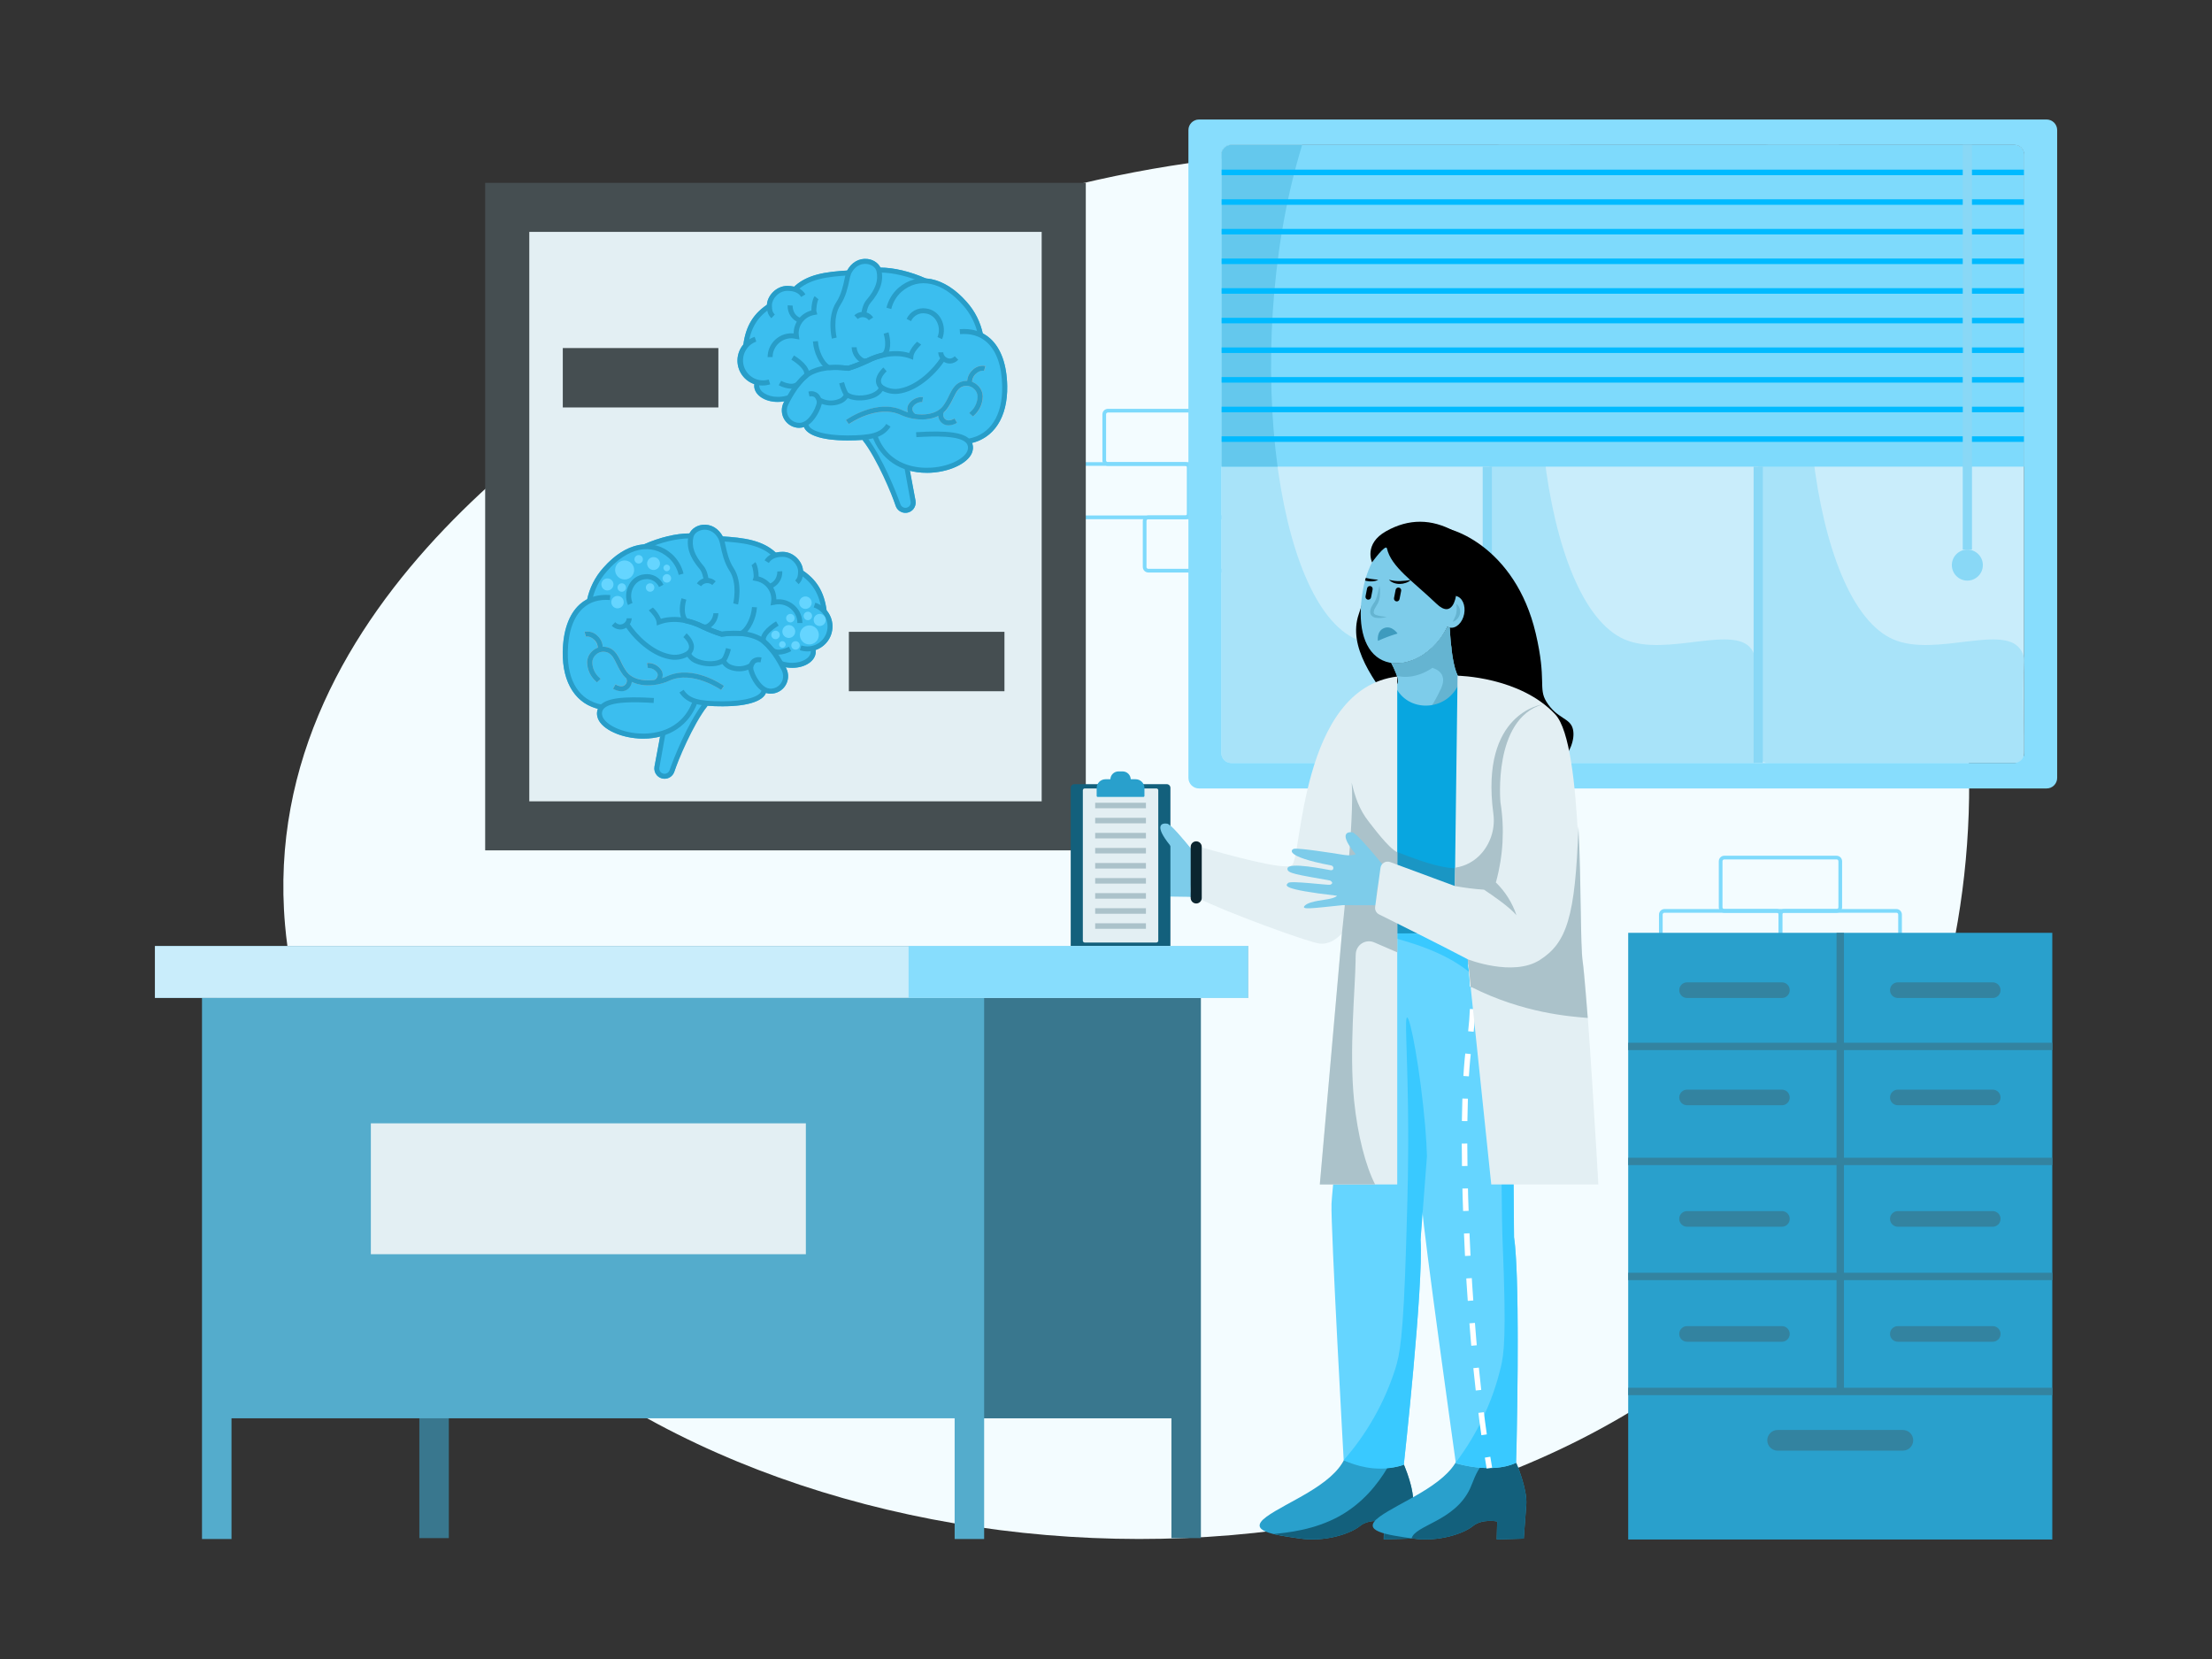 <?xml version="1.0" encoding="UTF-8"?>
<svg xmlns="http://www.w3.org/2000/svg" xmlns:xlink="http://www.w3.org/1999/xlink" width="360px" height="270px" viewBox="0 0 360 270" version="1.1">
<rect x="0" y="0" width="360" height="270" fill="#333333" stroke="none"/>
<g id="surface1">
<path style=" stroke:none;fill-rule:nonzero;fill:rgb(95.294%,98.824%,100%);fill-opacity:1;" d="M 89.434 220.453 C 82.094 214.801 49.734 188.543 46.391 150.535 C 41.699 97.199 97.934 63.898 113.359 54.762 C 148.719 33.816 233.723 2.223 287.617 49.414 C 330.781 87.215 327.391 156.738 300.703 196.512 C 256.727 262.055 147.641 265.199 89.434 220.453 Z M 89.434 220.453 "/>
<path style="fill:none;stroke-width:2;stroke-linecap:round;stroke-linejoin:round;stroke:rgb(49.412%,85.49%,98.824%);stroke-opacity:1;stroke-miterlimit:4;" d="M 935.443 465.234 L 996.328 465.234 C 997.435 465.234 998.333 466.12 998.333 467.227 L 998.333 492.161 C 998.333 493.268 997.435 494.154 996.328 494.154 L 935.443 494.154 C 934.336 494.154 933.438 493.268 933.438 492.161 L 933.438 467.227 C 933.438 466.12 934.336 465.234 935.443 465.234 Z M 935.443 465.234 " transform="matrix(0.3,0,0,0.3,0,0)"/>
<path style="fill:none;stroke-width:2;stroke-linecap:round;stroke-linejoin:round;stroke:rgb(49.412%,85.49%,98.824%);stroke-opacity:1;stroke-miterlimit:4;" d="M 935.443 522.995 L 996.328 522.995 C 997.435 522.995 998.333 523.88 998.333 524.987 L 998.333 549.922 C 998.333 551.029 997.435 551.914 996.328 551.914 L 935.443 551.914 C 934.336 551.914 933.438 551.029 933.438 549.922 L 933.438 524.987 C 933.438 523.88 934.336 522.995 935.443 522.995 Z M 935.443 522.995 " transform="matrix(0.3,0,0,0.3,0,0)"/>
<path style="fill:none;stroke-width:2;stroke-linecap:round;stroke-linejoin:round;stroke:rgb(49.412%,85.49%,98.824%);stroke-opacity:1;stroke-miterlimit:4;" d="M 967.878 494.154 L 1028.776 494.154 C 1029.87 494.154 1030.768 495.052 1030.768 496.159 L 1030.768 521.094 C 1030.768 522.201 1029.87 523.086 1028.776 523.086 L 967.878 523.086 C 966.771 523.086 965.885 522.201 965.885 521.094 L 965.885 496.159 C 965.885 495.052 966.771 494.154 967.878 494.154 Z M 967.878 494.154 " transform="matrix(0.3,0,0,0.3,0,0)"/>
<path style="fill:none;stroke-width:2;stroke-linecap:round;stroke-linejoin:round;stroke:rgb(49.412%,85.49%,98.824%);stroke-opacity:1;stroke-miterlimit:4;" d="M 902.995 494.154 L 963.88 494.154 C 964.987 494.154 965.885 495.052 965.885 496.159 L 965.885 521.094 C 965.885 522.201 964.987 523.086 963.88 523.086 L 902.995 523.086 C 901.888 523.086 900.99 522.201 900.99 521.094 L 900.99 496.159 C 900.99 495.052 901.888 494.154 902.995 494.154 Z M 902.995 494.154 " transform="matrix(0.3,0,0,0.3,0,0)"/>
<path style="fill:none;stroke-width:2;stroke-linecap:round;stroke-linejoin:round;stroke:rgb(49.412%,85.49%,98.824%);stroke-opacity:1;stroke-miterlimit:4;" d="M 223.659 608.216 L 284.544 608.216 C 285.651 608.216 286.549 609.115 286.549 610.221 L 286.549 635.156 C 286.549 636.25 285.651 637.148 284.544 637.148 L 223.659 637.148 C 222.552 637.148 221.654 636.25 221.654 635.156 L 221.654 610.221 C 221.654 609.115 222.552 608.216 223.659 608.216 Z M 223.659 608.216 " transform="matrix(0.3,0,0,0.3,0,0)"/>
<path style="fill:none;stroke-width:2;stroke-linecap:round;stroke-linejoin:round;stroke:rgb(49.412%,85.49%,98.824%);stroke-opacity:1;stroke-miterlimit:4;" d="M 256.094 665.977 L 316.992 665.977 C 318.099 665.977 318.984 666.875 318.984 667.982 L 318.984 692.904 C 318.984 694.01 318.099 694.909 316.992 694.909 L 256.094 694.909 C 255 694.909 254.102 694.01 254.102 692.904 L 254.102 667.982 C 254.102 666.875 255 665.977 256.094 665.977 Z M 256.094 665.977 " transform="matrix(0.3,0,0,0.3,0,0)"/>
<path style="fill:none;stroke-width:2;stroke-linecap:round;stroke-linejoin:round;stroke:rgb(49.412%,85.49%,98.824%);stroke-opacity:1;stroke-miterlimit:4;" d="M 269.583 637.148 L 330.469 637.148 C 331.576 637.148 332.474 638.047 332.474 639.154 L 332.474 664.076 C 332.474 665.182 331.576 666.081 330.469 666.081 L 269.583 666.081 C 268.477 666.081 267.578 665.182 267.578 664.076 L 267.578 639.154 C 267.578 638.047 268.477 637.148 269.583 637.148 Z M 269.583 637.148 " transform="matrix(0.3,0,0,0.3,0,0)"/>
<path style="fill:none;stroke-width:2;stroke-linecap:round;stroke-linejoin:round;stroke:rgb(49.412%,85.49%,98.824%);stroke-opacity:1;stroke-miterlimit:4;" d="M 204.701 637.148 L 265.586 637.148 C 266.693 637.148 267.591 638.047 267.591 639.154 L 267.591 664.076 C 267.591 665.182 266.693 666.081 265.586 666.081 L 204.701 666.081 C 203.594 666.081 202.695 665.182 202.695 664.076 L 202.695 639.154 C 202.695 638.047 203.594 637.148 204.701 637.148 Z M 204.701 637.148 " transform="matrix(0.3,0,0,0.3,0,0)"/>
<path style="fill:none;stroke-width:2;stroke-linecap:round;stroke-linejoin:round;stroke:rgb(49.412%,85.49%,98.824%);stroke-opacity:1;stroke-miterlimit:4;" d="M 601.055 222.786 L 661.94 222.786 C 663.047 222.786 663.945 223.685 663.945 224.792 L 663.945 249.714 C 663.945 250.82 663.047 251.719 661.94 251.719 L 601.055 251.719 C 599.948 251.719 599.049 250.82 599.049 249.714 L 599.049 224.792 C 599.049 223.685 599.948 222.786 601.055 222.786 Z M 601.055 222.786 " transform="matrix(0.3,0,0,0.3,0,0)"/>
<path style="fill:none;stroke-width:2;stroke-linecap:round;stroke-linejoin:round;stroke:rgb(49.412%,85.49%,98.824%);stroke-opacity:1;stroke-miterlimit:4;" d="M 622.969 280.651 L 683.854 280.651 C 684.961 280.651 685.859 281.549 685.859 282.656 L 685.859 307.578 C 685.859 308.685 684.961 309.583 683.854 309.583 L 622.969 309.583 C 621.862 309.583 620.964 308.685 620.964 307.578 L 620.964 282.656 C 620.964 281.549 621.862 280.651 622.969 280.651 Z M 622.969 280.651 " transform="matrix(0.3,0,0,0.3,0,0)"/>
<path style="fill:none;stroke-width:2;stroke-linecap:round;stroke-linejoin:round;stroke:rgb(49.412%,85.49%,98.824%);stroke-opacity:1;stroke-miterlimit:4;" d="M 646.979 251.719 L 707.865 251.719 C 708.971 251.719 709.87 252.617 709.87 253.724 L 709.87 278.646 C 709.87 279.753 708.971 280.651 707.865 280.651 L 646.979 280.651 C 645.872 280.651 644.974 279.753 644.974 278.646 L 644.974 253.724 C 644.974 252.617 645.872 251.719 646.979 251.719 Z M 646.979 251.719 " transform="matrix(0.3,0,0,0.3,0,0)"/>
<path style="fill:none;stroke-width:2;stroke-linecap:round;stroke-linejoin:round;stroke:rgb(49.412%,85.49%,98.824%);stroke-opacity:1;stroke-miterlimit:4;" d="M 582.096 251.719 L 642.982 251.719 C 644.089 251.719 644.974 252.617 644.974 253.724 L 644.974 278.646 C 644.974 279.753 644.089 280.651 642.982 280.651 L 582.096 280.651 C 580.99 280.651 580.091 279.753 580.091 278.646 L 580.091 253.724 C 580.091 252.617 580.99 251.719 582.096 251.719 Z M 582.096 251.719 " transform="matrix(0.3,0,0,0.3,0,0)"/>
<path style=" stroke:none;fill-rule:nonzero;fill:rgb(27.059%,30.588%,31.765%);fill-opacity:1;" d="M 78.961 29.758 L 176.711 29.758 L 176.711 138.395 L 78.961 138.395 Z M 78.961 29.758 "/>
<path style=" stroke:none;fill-rule:nonzero;fill:rgb(89.02%,93.725%,95.294%);fill-opacity:1;" d="M 86.141 37.738 L 169.531 37.738 L 169.531 130.414 L 86.141 130.414 Z M 86.141 37.738 "/>
<path style=" stroke:none;fill-rule:nonzero;fill:rgb(71.373%,71.765%,71.765%);fill-opacity:1;" d="M 132.051 50.535 C 131.328 50.723 130.676 51.121 130.176 51.68 C 128.977 51.145 129 49.793 129 49.734 L 128.191 49.691 C 128.145 50.793 128.727 51.82 129.691 52.352 C 129.355 52.934 129.18 53.594 129.18 54.266 C 129.055 54.266 128.934 54.246 128.812 54.246 C 126.676 54.25 124.945 55.98 124.941 58.117 L 125.754 58.117 C 125.758 56.43 127.125 55.062 128.812 55.059 C 129.059 55.062 129.301 55.094 129.535 55.156 L 130.117 55.254 L 130.027 54.652 C 130.008 54.523 129.996 54.391 129.992 54.258 C 129.996 52.758 131.09 51.484 132.574 51.258 L 133.039 51.168 L 132.891 50.715 C 132.801 50.438 132.977 49.02 133.223 48.719 L 132.59 48.203 C 132.25 48.602 132.027 49.801 132.051 50.535 Z M 150.707 50.195 C 149.391 49.988 148.098 50.688 147.543 51.898 L 148.262 52.27 C 148.66 51.359 149.621 50.84 150.602 51 C 151.367 51.098 152.043 51.562 152.398 52.25 C 152.852 53.043 152.91 54 152.562 54.844 L 153.297 55.184 C 153.754 54.105 153.684 52.875 153.109 51.852 C 152.625 50.941 151.73 50.324 150.707 50.195 Z M 150.707 50.195 "/>
<path style=" stroke:none;fill-rule:nonzero;fill:rgb(23.137%,74.51%,93.725%);fill-opacity:1;" d="M 163.922 62.824 C 163.859 59.348 162.91 56.684 161.168 55.105 C 160.797 54.773 160.387 54.488 159.941 54.258 C 159.527 52.363 158.633 50.605 157.34 49.156 C 155.258 46.781 152.93 45.484 150.723 45.328 C 148.141 44.191 145.508 43.566 143.293 43.551 C 142.867 42.754 142.07 42.227 141.172 42.148 C 139.828 42 138.609 42.695 137.871 44.031 C 134.43 44.242 131.402 44.633 129.238 46.672 C 128.875 46.586 128.508 46.539 128.137 46.539 C 126.301 46.539 124.875 48.172 124.816 49.613 C 122.566 51.133 121.371 53.141 120.98 56.074 C 120.113 57.094 119.809 58.48 120.168 59.773 C 120.527 61.066 121.508 62.094 122.781 62.516 C 122.762 62.605 122.75 62.699 122.742 62.789 C 122.742 64.266 124.414 65.426 126.562 65.426 C 126.918 65.422 127.277 65.395 127.629 65.336 C 127.598 65.398 127.562 65.465 127.535 65.52 C 127.094 66.402 127.141 67.449 127.66 68.285 C 128.18 69.125 129.094 69.633 130.078 69.633 C 130.34 69.633 130.598 69.59 130.844 69.508 C 131.383 70.883 133.934 71.684 137.863 71.684 C 139.609 71.684 140.984 71.602 142.094 71.328 C 143.512 74.887 146.711 76.949 150.797 76.949 C 151.055 76.949 151.312 76.949 151.57 76.922 C 154.934 76.719 157.871 75.16 158.27 73.379 C 158.375 72.953 158.344 72.5 158.18 72.094 C 161.879 71.184 164.012 67.758 163.922 62.824 Z M 163.922 62.824 "/>
<path style=" stroke:none;fill-rule:nonzero;fill:rgb(71.373%,71.765%,71.765%);fill-opacity:1;" d="M 158.258 60.234 C 157.758 60.691 157.457 61.32 157.414 61.996 C 157.379 61.996 157.34 61.996 157.309 61.996 C 155.605 62.035 155.004 63.27 154.418 64.461 C 154.16 65.035 153.844 65.586 153.473 66.098 C 152.535 67.301 150.68 67.637 148.926 67.375 C 148.52 66.969 148.387 66.586 148.555 66.242 C 148.883 65.715 149.473 65.406 150.094 65.426 L 150.223 64.621 C 149.246 64.547 148.312 65.039 147.82 65.891 C 147.633 66.273 147.617 66.723 147.777 67.117 C 147.496 67.031 147.223 66.926 146.953 66.805 C 142.707 64.844 137.879 68.227 137.672 68.371 L 138.145 69.031 C 138.191 69.004 142.797 65.773 146.613 67.531 C 148.48 68.391 150.938 68.566 152.699 67.711 C 152.75 68.094 152.922 68.453 153.191 68.73 C 153.508 69.047 153.945 69.219 154.391 69.207 C 154.875 69.191 155.344 69.051 155.758 68.801 L 155.344 68.102 C 154.676 68.484 154.117 68.504 153.77 68.156 C 153.504 67.891 153.426 67.492 153.574 67.145 C 153.773 66.98 153.957 66.793 154.117 66.59 C 154.52 66.031 154.867 65.438 155.152 64.809 C 155.77 63.547 156.176 62.828 157.324 62.801 L 157.359 62.801 C 157.824 62.816 158.266 63.008 158.594 63.34 C 158.926 63.652 159.117 64.082 159.125 64.539 C 159.105 65.516 158.668 66.438 157.926 67.074 L 157.773 67.23 L 158.371 67.789 L 158.508 67.656 C 159.41 66.871 159.941 65.738 159.965 64.543 C 159.953 63.871 159.676 63.23 159.188 62.766 C 158.918 62.504 158.594 62.297 158.242 62.164 C 158.25 61.66 158.469 61.18 158.84 60.836 C 159.18 60.465 159.68 60.277 160.184 60.344 L 160.398 59.559 C 159.617 59.406 158.809 59.66 158.258 60.234 Z M 158.258 60.234 "/>
<path style=" stroke:none;fill-rule:nonzero;fill:rgb(23.137%,74.51%,93.725%);fill-opacity:1;" d="M 148.035 76.461 C 147.734 76.395 142.305 68.031 140.352 71.594 C 143.652 75.352 145.172 80.605 145.777 82.348 C 145.973 82.918 146.465 83.336 147.059 83.445 C 147.652 83.555 148.258 83.332 148.645 82.867 C 148.961 82.484 149.094 81.98 149 81.488 Z M 148.035 76.461 "/>
<path style=" stroke:none;fill-rule:nonzero;fill:rgb(71.373%,71.765%,71.765%);fill-opacity:1;" d="M 160.262 59.941 L 160.156 60.332 L 160.16 60.332 Z M 160.262 59.941 "/>
<path style=" stroke:none;fill-rule:nonzero;fill:rgb(15.686%,61.569%,78.431%);fill-opacity:1;" d="M 150.422 46.078 C 147.938 44.984 145.32 44.355 143.219 44.355 L 143.219 43.543 C 145.453 43.543 148.133 44.18 150.758 45.344 Z M 129.523 47.527 L 128.922 46.969 C 131.176 44.594 134.465 44.219 138.223 44 L 138.273 44.812 C 134.691 45.02 131.559 45.367 129.512 47.516 Z M 121.777 56.285 L 120.969 56.184 C 121.359 53.035 122.656 50.93 125.168 49.367 L 125.598 50.059 C 123.312 51.48 122.129 53.402 121.773 56.285 Z M 125.742 58.117 L 124.93 58.117 C 124.934 55.98 126.664 54.25 128.801 54.246 C 128.922 54.246 129.043 54.246 129.168 54.266 C 129.164 52.508 130.352 50.973 132.051 50.535 C 132.027 49.797 132.25 48.605 132.578 48.199 L 133.211 48.715 C 132.965 49.016 132.789 50.438 132.879 50.711 L 133.027 51.164 L 132.562 51.254 C 131.078 51.484 129.984 52.758 129.98 54.254 C 129.984 54.387 129.996 54.52 130.016 54.652 L 130.105 55.25 L 129.523 55.152 C 129.289 55.094 129.047 55.059 128.801 55.055 C 127.113 55.059 125.746 56.426 125.742 58.113 Z M 125.742 58.117 "/>
<path style=" stroke:none;fill-rule:nonzero;fill:rgb(15.686%,61.569%,78.431%);fill-opacity:1;" d="M 135.383 55.117 C 135.352 54.973 134.555 51.551 136.109 49.172 C 136.91 47.949 137.219 46.508 137.441 45.449 C 137.516 45.008 137.633 44.57 137.801 44.152 C 138.523 42.73 139.781 41.992 141.172 42.145 C 142.301 42.277 143.215 43 143.438 43.945 C 143.852 45.684 143.273 47.441 141.664 49.312 C 141.281 49.758 141.031 50.527 140.941 51.527 L 140.133 51.461 C 140.234 50.262 140.543 49.363 141.047 48.781 C 142.492 47.098 143 45.621 142.648 44.133 C 142.504 43.531 141.859 43.055 141.074 42.957 C 140.574 42.902 139.332 42.938 138.523 44.527 C 138.391 44.883 138.289 45.254 138.227 45.629 C 137.988 46.742 137.664 48.273 136.781 49.621 C 135.414 51.703 136.152 54.898 136.164 54.934 Z M 138.145 69.02 L 137.672 68.359 C 137.879 68.215 142.707 64.828 146.953 66.793 C 149.055 67.77 152.164 67.777 153.473 66.086 C 153.844 65.574 154.16 65.023 154.418 64.449 C 155.004 63.25 155.617 62.023 157.309 61.984 C 158.004 61.988 158.672 62.266 159.16 62.758 C 159.652 63.219 159.93 63.859 159.938 64.531 C 159.918 65.73 159.387 66.863 158.484 67.648 L 158.348 67.777 L 157.75 67.223 L 157.902 67.066 C 158.645 66.43 159.082 65.508 159.102 64.531 C 159.094 64.074 158.898 63.641 158.566 63.328 C 158.242 63 157.801 62.809 157.336 62.789 L 157.301 62.789 C 156.152 62.82 155.746 63.535 155.129 64.801 C 154.844 65.426 154.496 66.023 154.094 66.578 C 152.52 68.613 149.043 68.656 146.594 67.527 C 142.777 65.758 138.172 68.984 138.121 69.027 Z M 153.316 55.199 L 152.578 54.855 C 152.93 54.012 152.871 53.055 152.418 52.262 C 152.059 51.578 151.387 51.109 150.617 51.012 C 149.641 50.844 148.672 51.359 148.27 52.266 L 147.551 51.898 C 148.105 50.688 149.398 49.996 150.715 50.203 C 151.742 50.328 152.645 50.949 153.133 51.863 C 153.707 52.887 153.777 54.117 153.32 55.199 Z M 125.539 51.789 C 124.871 51.137 124.816 50.434 124.816 49.688 C 124.816 48.227 126.266 46.523 128.141 46.523 C 129.523 46.523 130.512 46.988 131.082 47.906 L 130.391 48.332 C 129.977 47.664 129.238 47.336 128.141 47.336 C 126.746 47.336 125.629 48.625 125.629 49.688 C 125.629 50.406 125.695 50.789 126.102 51.188 Z M 124.09 62.746 C 122.09 62.754 120.383 61.301 120.066 59.324 C 119.754 57.352 120.922 55.438 122.824 54.82 L 123.082 55.594 C 121.422 56.188 120.539 57.992 121.086 59.664 C 121.633 61.34 123.41 62.273 125.102 61.773 L 125.348 62.547 C 124.941 62.676 124.52 62.742 124.094 62.742 Z M 150.812 76.949 C 146.582 76.949 143.312 74.758 141.965 70.984 L 142.73 70.715 C 144.598 75.965 149.516 76.242 151.543 76.113 C 154.762 75.914 157.219 74.449 157.492 73.207 C 157.613 72.828 157.531 72.418 157.281 72.113 C 156.215 70.863 152.121 70.961 149.141 71.148 L 149.09 70.34 C 154.246 70.02 156.887 70.391 157.902 71.586 C 158.32 72.086 158.465 72.758 158.289 73.387 C 157.895 75.168 154.949 76.727 151.59 76.934 C 151.332 76.945 151.07 76.957 150.812 76.957 Z M 150.812 76.949 "/>
<path style=" stroke:none;fill-rule:nonzero;fill:rgb(15.686%,61.569%,78.431%);fill-opacity:1;" d="M 157.762 72.188 L 157.609 71.395 C 161.191 70.727 163.195 67.609 163.105 62.836 C 163.051 59.594 162.188 57.137 160.621 55.711 C 159.488 54.684 158.016 54.238 156.254 54.383 L 156.188 53.574 C 158.188 53.41 159.859 53.926 161.168 55.105 C 162.91 56.684 163.867 59.348 163.922 62.824 C 164.012 67.953 161.711 71.461 157.762 72.188 Z M 157.762 72.188 "/>
<path style=" stroke:none;fill-rule:nonzero;fill:rgb(15.686%,61.569%,78.431%);fill-opacity:1;" d="M 159.188 54.602 C 158.82 52.77 157.973 51.074 156.73 49.68 C 153.379 45.859 149.543 45.02 146.711 47.496 C 145.887 48.238 145.312 49.215 145.055 50.293 L 144.273 50.082 C 144.57 48.848 145.234 47.734 146.18 46.887 C 149.336 44.121 153.715 45.008 157.34 49.145 C 158.68 50.648 159.59 52.477 159.988 54.445 Z M 126.566 65.398 C 124.422 65.398 122.746 64.242 122.746 62.766 C 122.746 62.574 122.777 62.383 122.832 62.199 L 123.609 62.441 C 123.578 62.547 123.559 62.656 123.562 62.766 C 123.562 63.758 124.934 64.586 126.562 64.586 C 127.129 64.59 127.699 64.504 128.242 64.332 L 128.516 65.098 C 127.887 65.301 127.227 65.402 126.562 65.398 Z M 126.566 65.398 "/>
<path style=" stroke:none;fill-rule:nonzero;fill:rgb(15.686%,61.569%,78.431%);fill-opacity:1;" d="M 130.086 69.629 C 129.102 69.629 128.184 69.117 127.668 68.281 C 127.148 67.441 127.102 66.395 127.543 65.516 C 128.164 64.262 129.828 61.246 131.801 60.258 C 134.137 59.094 136.742 59.387 137.992 59.523 L 138.043 59.523 C 139.051 59.199 140.035 58.809 140.992 58.352 C 142.699 57.449 145.492 56.703 147.953 57.449 C 148.234 56.785 148.648 56.191 149.172 55.695 L 149.246 55.613 L 149.918 56.07 C 149.871 56.137 149.816 56.203 149.758 56.258 C 149.5 56.523 148.723 57.324 148.652 58.016 L 148.602 58.547 L 148.105 58.359 C 145.793 57.484 143.035 58.195 141.371 59.074 C 140.336 59.574 139.27 59.996 138.172 60.34 L 138.098 60.355 L 137.902 60.332 C 136.734 60.207 134.301 59.934 132.168 60.988 C 130.406 61.867 128.852 64.699 128.27 65.879 C 128.027 66.363 127.988 66.922 128.16 67.434 C 128.441 68.258 129.215 68.816 130.086 68.82 C 130.742 68.82 131.367 68.422 131.941 67.637 C 132.508 66.883 132.883 66.008 133.035 65.078 L 133.117 64.48 L 133.645 64.793 C 134.496 65.246 135.5 65.312 136.402 64.977 C 136.852 64.852 137.215 64.527 137.395 64.102 L 137.566 63.574 L 138.02 63.895 C 138.836 64.477 140.555 64.531 141.859 64.016 C 142.547 63.742 142.984 63.359 143.059 62.957 L 143.18 62.359 L 143.699 62.699 C 144.547 63.262 145.59 63.445 146.574 63.199 C 149.227 62.664 151.855 60.168 153.176 58.078 L 153.859 58.508 C 152.449 60.746 149.617 63.414 146.734 63.992 C 145.699 64.238 144.609 64.109 143.66 63.629 C 143.297 64.16 142.77 64.559 142.16 64.766 C 140.961 65.238 139.16 65.363 137.961 64.789 C 137.648 65.227 137.207 65.555 136.699 65.73 C 135.746 66.078 134.699 66.078 133.746 65.73 C 133.52 66.586 133.129 67.391 132.602 68.102 C 131.863 69.109 131.02 69.617 130.086 69.617 Z M 130.086 69.629 "/>
<path style=" stroke:none;fill-rule:nonzero;fill:rgb(15.686%,61.569%,78.431%);fill-opacity:1;" d="M 128.789 63.27 C 128.07 63.234 127.367 63.035 126.734 62.695 L 127.133 61.98 C 127.152 61.996 128.969 62.977 129.699 62.078 C 130.051 61.645 130.441 61.242 130.867 60.879 C 131.039 60.293 129.965 59.25 128.793 58.543 L 129.215 57.848 C 130.66 58.715 132.148 60.145 131.566 61.312 L 131.457 61.449 C 131.043 61.789 130.664 62.172 130.328 62.594 C 129.949 63.043 129.379 63.293 128.789 63.266 Z M 138.09 60.355 L 137.891 60.328 C 136.996 60.215 136.094 60.18 135.191 60.223 C 134.875 60.266 134.555 60.168 134.316 59.953 C 133.434 59.305 132.434 57.488 132.305 55.57 L 133.113 55.512 C 133.227 57.16 134.07 58.754 134.789 59.289 C 134.98 59.434 135.066 59.422 135.07 59.422 C 136.043 59.367 137.012 59.398 137.977 59.523 L 138.027 59.523 C 139.035 59.203 140.023 58.809 140.977 58.352 L 141.355 59.066 C 140.324 59.566 139.254 59.988 138.156 60.328 Z M 138.09 60.355 "/>
<path style=" stroke:none;fill-rule:nonzero;fill:rgb(15.686%,61.569%,78.431%);fill-opacity:1;" d="M 140.832 59.191 C 140.508 59.18 140.195 59.078 139.934 58.895 C 139.137 58.355 138.645 57.473 138.602 56.516 L 139.414 56.516 C 139.457 57.195 139.809 57.82 140.371 58.207 C 140.551 58.352 140.793 58.398 141.016 58.328 C 141.859 57.922 142.746 57.602 143.656 57.375 C 144.129 56.891 144.199 55.602 143.816 54.312 L 144.602 54.082 C 145.027 55.52 145.039 57.305 144.109 58.066 L 144.031 58.129 L 143.934 58.145 C 143.043 58.359 142.176 58.668 141.352 59.07 C 141.188 59.145 141.012 59.184 140.832 59.18 Z M 148.199 81.641 C 148.25 81.891 148.184 82.152 148.016 82.348 C 147.852 82.539 147.605 82.648 147.352 82.648 C 146.984 82.648 146.66 82.414 146.543 82.066 C 145.789 79.906 143.648 74.652 141.32 71.473 C 141.02 71.527 140.668 71.543 140.348 71.578 C 142.836 74.801 145.172 80.594 145.773 82.336 C 145.973 82.906 146.461 83.324 147.055 83.434 C 147.648 83.543 148.254 83.32 148.641 82.855 C 148.957 82.473 149.09 81.969 148.996 81.477 L 148.098 76.602 C 147.797 76.535 147.496 76.227 147.199 76.137 Z M 137.867 71.68 C 133.559 71.68 130.898 70.715 130.742 69.09 L 131.555 69.016 C 131.656 70.105 134.254 70.867 137.867 70.867 C 141.836 70.867 143.324 70.43 144.242 68.992 L 144.93 69.434 C 143.715 71.332 141.602 71.68 137.867 71.68 Z M 154.637 59.168 C 153.602 59.188 152.738 58.375 152.695 57.34 L 153.508 57.34 C 153.555 57.926 154.051 58.371 154.637 58.355 C 154.926 58.32 155.188 58.184 155.383 57.973 L 155.953 58.551 C 155.609 58.918 155.141 59.141 154.637 59.168 Z M 157.422 62.469 C 157.328 61.641 157.637 60.812 158.254 60.25 C 158.797 59.68 159.594 59.422 160.367 59.566 L 160.152 60.348 L 160.262 59.957 L 160.156 60.348 C 160.133 60.348 159.496 60.199 158.812 60.844 C 158.387 61.223 158.168 61.777 158.211 62.344 Z M 143.191 63.344 C 142.793 63.016 142.559 62.523 142.559 62.008 C 142.559 60.863 143.723 59.852 143.773 59.812 L 144.301 60.43 C 144.047 60.652 143.371 61.371 143.371 62.016 C 143.375 62.297 143.508 62.559 143.73 62.734 Z M 137.398 64.391 C 137.355 64.34 136.949 63.82 136.578 62.398 L 137.363 62.191 C 137.688 63.434 138.027 63.871 138.031 63.871 Z M 130.172 52.559 C 128.934 52.164 128.121 50.988 128.191 49.691 L 129 49.734 C 129 49.797 128.945 51.336 130.406 51.781 Z M 141.402 52.121 C 141.199 51.844 140.891 51.664 140.547 51.625 C 140.203 51.586 139.863 51.691 139.602 51.918 L 139.039 51.316 C 139.414 50.961 139.91 50.766 140.426 50.766 C 141.102 50.758 141.738 51.098 142.105 51.664 Z M 132.949 65.621 C 132.949 65.258 132.812 64.902 132.562 64.637 C 132.32 64.48 132.02 64.441 131.746 64.531 L 131.57 63.738 C 132.086 63.586 132.641 63.688 133.07 64.012 C 133.738 64.547 133.758 65.512 133.758 65.617 L 132.945 65.617 Z M 154.387 69.223 C 153.938 69.234 153.504 69.062 153.188 68.746 C 152.652 68.207 152.531 67.387 152.887 66.719 L 153.59 67.133 C 153.418 67.48 153.496 67.898 153.773 68.168 C 154.121 68.52 154.676 68.496 155.348 68.113 L 155.758 68.812 C 155.344 69.066 154.875 69.207 154.391 69.223 Z M 148.441 68.047 C 147.441 67.125 147.621 66.305 147.82 65.891 C 148.312 65.043 149.246 64.551 150.223 64.625 L 150.094 65.43 C 149.473 65.406 148.883 65.719 148.555 66.246 C 148.375 66.609 148.523 67.016 148.992 67.445 Z M 148.441 68.047 "/>
<path style=" stroke:none;fill-rule:nonzero;fill:rgb(71.373%,71.765%,71.765%);fill-opacity:1;" d="M 123.465 93.805 C 124.188 93.996 124.84 94.395 125.34 94.949 C 126.539 94.414 126.516 93.066 126.516 93.008 L 127.324 92.965 C 127.371 94.062 126.789 95.094 125.824 95.621 C 126.16 96.203 126.336 96.863 126.336 97.535 C 126.461 97.535 126.582 97.52 126.703 97.52 C 127.73 97.516 128.723 97.926 129.449 98.652 C 130.18 99.383 130.586 100.371 130.586 101.398 L 129.773 101.398 C 129.77 99.711 128.402 98.344 126.715 98.344 C 126.469 98.344 126.227 98.375 125.992 98.438 L 125.41 98.535 L 125.5 97.934 C 125.52 97.805 125.531 97.672 125.535 97.543 C 125.531 96.043 124.438 94.77 122.953 94.543 L 122.488 94.453 L 122.637 94 C 122.727 93.719 122.551 92.301 122.309 92 L 122.938 91.484 C 123.266 91.879 123.488 93.07 123.465 93.805 Z M 104.809 93.469 C 106.121 93.258 107.418 93.949 107.973 95.16 L 107.254 95.531 C 106.848 94.625 105.883 94.109 104.902 94.273 C 104.137 94.375 103.465 94.84 103.105 95.527 C 102.652 96.32 102.594 97.277 102.941 98.121 L 102.207 98.465 C 101.75 97.383 101.82 96.152 102.395 95.129 C 102.879 94.215 103.781 93.594 104.809 93.469 Z M 104.809 93.469 "/>
<path style=" stroke:none;fill-rule:nonzero;fill:rgb(23.137%,74.51%,93.725%);fill-opacity:1;" d="M 97.316 115.359 C 97.152 115.77 97.121 116.219 97.227 116.645 C 97.621 118.43 100.566 119.98 103.926 120.188 C 104.184 120.203 104.445 120.215 104.703 120.215 C 108.801 120.215 112 118.152 113.402 114.59 C 114.512 114.867 115.891 114.949 117.633 114.949 C 121.562 114.949 124.117 114.145 124.652 112.773 C 124.898 112.855 125.156 112.898 125.418 112.898 C 126.402 112.898 127.32 112.391 127.836 111.551 C 128.355 110.715 128.402 109.668 127.961 108.785 C 127.934 108.73 127.902 108.664 127.867 108.602 C 128.223 108.656 128.578 108.688 128.938 108.688 C 131.082 108.688 132.758 107.531 132.758 106.055 C 132.75 105.965 132.734 105.871 132.719 105.781 C 133.988 105.355 134.969 104.328 135.332 103.035 C 135.691 101.746 135.387 100.359 134.516 99.336 C 134.129 96.406 132.93 94.395 130.68 92.879 C 130.621 91.438 129.199 89.805 127.363 89.805 C 126.992 89.805 126.621 89.848 126.262 89.938 C 124.094 87.906 121.066 87.508 117.629 87.293 C 116.895 85.961 115.676 85.266 114.328 85.414 C 113.426 85.492 112.629 86.02 112.207 86.816 C 109.992 86.816 107.359 87.461 104.773 88.594 C 102.57 88.75 100.238 90.047 98.156 92.426 C 96.867 93.871 95.969 95.629 95.555 97.523 C 95.113 97.754 94.699 98.039 94.328 98.371 C 92.59 99.949 91.629 102.613 91.578 106.09 C 91.5 111.031 93.641 114.453 97.316 115.359 Z M 97.316 115.359 "/>
<path style=" stroke:none;fill-rule:nonzero;fill:rgb(71.373%,71.765%,71.765%);fill-opacity:1;" d="M 97.262 103.5 C 97.754 103.957 98.059 104.586 98.102 105.258 C 98.141 105.258 98.176 105.258 98.207 105.258 C 99.91 105.301 100.512 106.531 101.098 107.723 C 101.355 108.301 101.676 108.848 102.043 109.363 C 102.98 110.562 104.836 110.902 106.59 110.637 C 106.996 110.23 107.129 109.848 106.961 109.504 C 106.629 108.977 106.043 108.668 105.422 108.688 L 105.293 107.887 C 106.27 107.809 107.207 108.301 107.695 109.152 C 107.883 109.539 107.898 109.984 107.738 110.383 C 108.02 110.293 108.293 110.188 108.562 110.066 C 112.809 108.102 117.641 111.488 117.844 111.637 L 117.371 112.297 C 117.324 112.262 112.719 109.039 108.902 110.797 C 107.035 111.656 104.578 111.836 102.816 110.977 C 102.77 111.359 102.594 111.719 102.324 111.992 C 102.008 112.312 101.574 112.484 101.125 112.473 C 100.641 112.457 100.172 112.316 99.758 112.066 L 100.168 111.363 C 100.836 111.746 101.395 111.77 101.742 111.422 C 102.008 111.152 102.086 110.754 101.938 110.406 C 101.738 110.242 101.555 110.055 101.395 109.852 C 100.992 109.293 100.645 108.699 100.359 108.07 C 99.742 106.809 99.332 106.094 98.184 106.062 L 98.152 106.062 C 97.688 106.078 97.246 106.273 96.918 106.602 C 96.586 106.914 96.391 107.348 96.383 107.801 C 96.406 108.781 96.84 109.703 97.586 110.336 L 97.738 110.492 L 97.137 111.051 L 97.004 110.914 C 96.098 110.133 95.57 109 95.547 107.805 C 95.555 107.133 95.836 106.492 96.324 106.027 C 96.594 105.766 96.918 105.562 97.27 105.43 C 97.258 104.922 97.043 104.445 96.668 104.102 C 96.328 103.73 95.828 103.547 95.328 103.605 L 95.113 102.82 C 95.898 102.664 96.707 102.922 97.262 103.5 Z M 97.262 103.5 "/>
<path style=" stroke:none;fill-rule:nonzero;fill:rgb(23.137%,74.51%,93.725%);fill-opacity:1;" d="M 107.48 119.734 C 107.781 119.664 113.211 111.301 115.164 114.863 C 111.863 118.621 110.344 123.879 109.738 125.617 C 109.449 126.441 108.574 126.902 107.73 126.68 C 106.887 126.453 106.359 125.621 106.516 124.762 Z M 107.48 119.734 "/>
<path style=" stroke:none;fill-rule:nonzero;fill:rgb(71.373%,71.765%,71.765%);fill-opacity:1;" d="M 95.254 103.215 L 95.359 103.602 L 95.355 103.605 Z M 95.254 103.215 "/>
<path style=" stroke:none;fill-rule:nonzero;fill:rgb(15.686%,61.569%,78.431%);fill-opacity:1;" d="M 104.766 88.605 C 107.387 87.445 110.066 86.805 112.301 86.805 L 112.301 87.617 C 110.203 87.617 107.578 88.246 105.102 89.34 Z M 126 90.797 C 123.953 88.637 120.82 88.293 117.238 88.098 L 117.289 87.285 C 121.047 87.5 124.34 87.887 126.59 90.254 L 125.992 90.809 Z M 133.746 99.555 C 133.391 96.672 132.207 94.754 129.922 93.328 L 130.352 92.641 C 132.867 94.203 134.164 96.305 134.551 99.453 L 133.742 99.555 Z M 129.773 101.398 C 129.77 99.711 128.402 98.344 126.715 98.344 C 126.469 98.344 126.227 98.375 125.992 98.438 L 125.41 98.535 L 125.5 97.934 C 125.52 97.805 125.531 97.672 125.535 97.543 C 125.531 96.043 124.438 94.77 122.953 94.543 L 122.488 94.453 L 122.637 94 C 122.727 93.723 122.551 92.301 122.309 92 L 122.938 91.484 C 123.266 91.895 123.488 93.086 123.465 93.82 C 125.168 94.258 126.355 95.793 126.348 97.551 C 126.473 97.551 126.594 97.531 126.715 97.531 C 128.848 97.535 130.582 99.266 130.586 101.398 Z M 129.773 101.398 "/>
<path style=" stroke:none;fill-rule:nonzero;fill:rgb(15.686%,61.569%,78.431%);fill-opacity:1;" d="M 119.34 98.195 C 119.34 98.164 120.09 94.973 118.723 92.891 C 117.84 91.539 117.523 90.008 117.277 88.895 C 117.215 88.52 117.113 88.152 116.98 87.797 C 116.172 86.199 114.93 86.168 114.43 86.223 C 113.645 86.32 113 86.801 112.855 87.398 C 112.504 88.898 113.012 90.363 114.457 92.047 C 114.961 92.633 115.27 93.547 115.371 94.727 L 114.562 94.793 C 114.473 93.793 114.223 93.023 113.84 92.578 C 112.23 90.703 111.652 88.949 112.066 87.211 C 112.289 86.27 113.203 85.547 114.332 85.41 C 115.723 85.254 116.98 86.012 117.703 87.422 C 117.871 87.836 117.992 88.273 118.062 88.715 C 118.285 89.773 118.594 91.215 119.391 92.434 C 120.949 94.816 120.152 98.234 120.121 98.383 Z M 117.371 112.297 C 117.324 112.262 112.719 109.039 108.902 110.797 C 106.449 111.926 102.973 111.883 101.402 109.852 C 101 109.293 100.652 108.699 100.367 108.07 C 99.75 106.809 99.344 106.094 98.191 106.062 L 98.16 106.062 C 97.695 106.078 97.254 106.273 96.926 106.602 C 96.594 106.914 96.402 107.348 96.395 107.801 C 96.414 108.781 96.852 109.703 97.594 110.336 L 97.746 110.492 L 97.145 111.051 L 97.012 110.914 C 96.105 110.133 95.578 109 95.555 107.805 C 95.562 107.133 95.844 106.488 96.332 106.027 C 96.824 105.535 97.492 105.258 98.188 105.254 C 99.887 105.297 100.492 106.531 101.074 107.723 C 101.336 108.297 101.652 108.844 102.02 109.359 C 103.328 111.047 106.426 111.043 108.539 110.062 C 112.789 108.098 117.617 111.484 117.82 111.629 L 117.352 112.293 Z M 102.199 98.465 C 101.742 97.387 101.812 96.156 102.391 95.133 C 102.875 94.215 103.777 93.594 104.809 93.473 C 106.121 93.262 107.418 93.953 107.973 95.164 L 107.254 95.535 C 106.848 94.629 105.883 94.109 104.902 94.277 C 104.137 94.375 103.465 94.844 103.105 95.527 C 102.652 96.324 102.594 97.281 102.941 98.125 L 102.207 98.465 Z M 129.414 94.473 C 129.82 94.07 129.887 93.688 129.887 92.973 C 129.887 91.91 128.77 90.625 127.379 90.625 C 126.277 90.625 125.539 90.949 125.125 91.621 L 124.434 91.191 C 125.004 90.273 125.992 89.812 127.375 89.812 C 129.25 89.812 130.699 91.512 130.699 92.977 C 130.699 93.703 130.645 94.406 129.977 95.074 Z M 131.426 106.016 C 131 106.016 130.578 105.953 130.172 105.82 L 130.418 105.047 C 132.129 105.602 133.965 104.668 134.52 102.961 C 135.078 101.25 134.145 99.414 132.434 98.859 L 132.691 98.09 C 134.59 98.707 135.758 100.617 135.441 102.59 C 135.129 104.566 133.426 106.016 131.426 106.016 Z M 104.699 120.215 C 104.441 120.215 104.18 120.215 103.922 120.188 C 100.562 119.98 97.621 118.43 97.223 116.645 C 97.051 116.02 97.195 115.348 97.609 114.848 C 98.633 113.645 101.27 113.281 106.426 113.598 L 106.375 114.406 C 103.391 114.219 99.301 114.109 98.23 115.375 C 97.98 115.68 97.898 116.09 98.02 116.465 C 98.297 117.711 100.754 119.164 103.973 119.371 C 105.996 119.504 110.914 119.219 112.781 113.969 L 113.547 114.242 C 112.199 118.023 108.934 120.215 104.699 120.215 Z M 104.699 120.215 "/>
<path style=" stroke:none;fill-rule:nonzero;fill:rgb(15.686%,61.569%,78.431%);fill-opacity:1;" d="M 97.754 115.461 C 93.805 114.73 91.504 111.227 91.598 106.094 C 91.656 102.621 92.605 99.953 94.348 98.375 C 95.656 97.195 97.328 96.68 99.328 96.844 L 99.266 97.652 C 97.5 97.512 96.027 97.953 94.895 98.98 C 93.324 100.402 92.465 102.863 92.41 106.105 C 92.32 110.883 94.324 114 97.906 114.664 Z M 97.754 115.461 "/>
<path style=" stroke:none;fill-rule:nonzero;fill:rgb(15.686%,61.569%,78.431%);fill-opacity:1;" d="M 95.527 97.727 C 95.922 95.754 96.836 93.922 98.176 92.426 C 101.801 88.285 106.184 87.398 109.34 90.16 C 110.281 91.012 110.945 92.125 111.242 93.355 L 110.461 93.566 C 110.203 92.488 109.629 91.516 108.805 90.773 C 105.973 88.297 102.137 89.133 98.785 92.957 C 97.543 94.348 96.695 96.047 96.328 97.875 Z M 128.949 108.688 C 128.285 108.691 127.629 108.59 126.996 108.387 L 127.273 107.621 C 127.816 107.793 128.383 107.879 128.953 107.875 C 130.582 107.875 131.953 107.043 131.953 106.055 C 131.953 105.945 131.938 105.836 131.902 105.73 L 132.68 105.488 C 132.738 105.672 132.766 105.863 132.766 106.055 C 132.766 107.531 131.09 108.688 128.945 108.688 Z M 128.949 108.688 "/>
<path style=" stroke:none;fill-rule:nonzero;fill:rgb(15.686%,61.569%,78.431%);fill-opacity:1;" d="M 125.43 112.898 C 124.496 112.898 123.652 112.387 122.914 111.383 C 122.391 110.664 122.004 109.855 121.777 108.996 C 120.824 109.344 119.777 109.344 118.824 108.996 C 118.316 108.82 117.875 108.492 117.562 108.059 C 116.348 108.641 114.562 108.504 113.359 108.027 C 112.75 107.824 112.223 107.422 111.859 106.891 C 110.914 107.375 109.824 107.504 108.789 107.258 C 105.902 106.676 103.07 104.012 101.66 101.773 L 102.348 101.344 C 103.668 103.441 106.297 105.93 108.949 106.469 C 109.934 106.707 110.977 106.523 111.82 105.965 L 112.328 105.605 L 112.453 106.207 C 112.531 106.605 112.973 106.988 113.652 107.262 C 114.953 107.777 116.676 107.723 117.488 107.141 L 117.945 106.816 L 118.117 107.348 C 118.297 107.773 118.66 108.098 119.105 108.227 C 120.012 108.559 121.012 108.492 121.867 108.043 L 122.391 107.727 L 122.477 108.328 C 122.629 109.254 123.004 110.129 123.57 110.879 C 124.145 111.664 124.77 112.078 125.426 112.078 C 126.297 112.078 127.07 111.52 127.352 110.695 C 127.52 110.184 127.48 109.625 127.242 109.141 C 126.641 107.961 125.102 105.125 123.344 104.25 C 121.223 103.191 118.777 103.465 117.609 103.594 L 117.41 103.617 L 117.34 103.598 C 116.242 103.258 115.172 102.832 114.137 102.332 C 112.477 101.453 109.715 100.742 107.406 101.617 L 106.906 101.805 L 106.855 101.273 C 106.789 100.582 106.012 99.773 105.754 99.52 C 105.691 99.461 105.637 99.398 105.59 99.328 L 106.262 98.875 L 106.34 98.953 C 106.859 99.449 107.277 100.047 107.555 100.711 C 110.023 99.973 112.809 100.711 114.52 101.609 C 115.473 102.07 116.461 102.461 117.469 102.785 L 117.516 102.785 C 118.766 102.645 121.375 102.355 123.707 103.52 C 125.684 104.504 127.348 107.527 127.969 108.777 C 128.406 109.66 128.359 110.703 127.84 111.543 C 127.324 112.379 126.41 112.891 125.426 112.891 Z M 125.43 112.898 "/>
<path style=" stroke:none;fill-rule:nonzero;fill:rgb(15.686%,61.569%,78.431%);fill-opacity:1;" d="M 126.727 106.543 C 126.137 106.57 125.566 106.32 125.188 105.863 C 124.852 105.445 124.473 105.062 124.059 104.723 L 123.949 104.586 C 123.367 103.414 124.852 101.988 126.305 101.121 L 126.723 101.816 C 125.543 102.523 124.477 103.57 124.648 104.152 C 125.074 104.516 125.465 104.918 125.816 105.355 C 126.547 106.254 128.363 105.266 128.383 105.254 L 128.781 105.965 C 128.148 106.312 127.445 106.512 126.727 106.547 Z M 117.344 103.609 C 116.246 103.266 115.176 102.844 114.145 102.344 L 114.523 101.625 C 115.48 102.086 116.465 102.48 117.473 102.801 L 117.523 102.801 C 118.488 102.676 119.461 102.641 120.43 102.699 C 120.43 102.699 120.523 102.699 120.711 102.566 C 121.43 102.031 122.273 100.438 122.387 98.789 L 123.199 98.848 C 123.066 100.766 122.066 102.582 121.184 103.23 C 120.945 103.441 120.625 103.539 120.309 103.5 C 119.406 103.453 118.504 103.488 117.609 103.609 L 117.41 103.633 Z M 117.418 103.625 "/>
<path style=" stroke:none;fill-rule:nonzero;fill:rgb(15.686%,61.569%,78.431%);fill-opacity:1;" d="M 114.68 102.465 C 114.504 102.465 114.328 102.43 114.164 102.355 C 113.34 101.949 112.473 101.641 111.578 101.43 L 111.484 101.41 L 111.406 101.348 C 110.477 100.586 110.488 98.801 110.914 97.363 L 111.699 97.594 C 111.316 98.887 111.398 100.172 111.859 100.66 C 112.77 100.883 113.656 101.203 114.5 101.613 C 114.723 101.68 114.965 101.633 115.145 101.488 C 115.707 101.102 116.059 100.48 116.102 99.801 L 116.914 99.801 C 116.871 100.758 116.379 101.637 115.586 102.176 C 115.32 102.359 115.008 102.465 114.684 102.473 Z M 108.301 119.422 C 108.02 119.508 107.699 119.816 107.414 119.887 L 106.516 124.762 C 106.426 125.25 106.555 125.758 106.871 126.141 C 107.258 126.605 107.863 126.824 108.457 126.719 C 109.051 126.609 109.539 126.188 109.738 125.617 C 110.336 123.879 112.676 118.086 115.164 114.863 C 114.848 114.828 114.484 114.809 114.191 114.758 C 111.863 117.934 109.723 123.188 108.969 125.352 C 108.852 125.699 108.527 125.93 108.16 125.93 C 107.906 125.934 107.664 125.824 107.496 125.633 C 107.332 125.434 107.266 125.176 107.312 124.922 Z M 117.641 114.949 C 113.91 114.949 111.797 114.602 110.578 112.703 L 111.266 112.266 C 112.184 113.703 113.668 114.137 117.641 114.137 C 121.262 114.137 123.855 113.379 123.957 112.285 L 124.766 112.363 C 124.609 113.984 121.953 114.949 117.641 114.949 Z M 100.871 102.438 C 100.375 102.414 99.902 102.199 99.559 101.84 L 100.129 101.258 C 100.32 101.473 100.586 101.605 100.871 101.641 C 101.457 101.656 101.957 101.211 102.004 100.625 L 102.816 100.625 C 102.77 101.66 101.91 102.473 100.871 102.453 Z M 97.293 105.602 C 97.336 105.035 97.117 104.48 96.691 104.102 C 96.008 103.453 95.371 103.598 95.348 103.605 L 95.242 103.215 L 95.352 103.605 L 95.137 102.82 C 95.914 102.672 96.711 102.93 97.262 103.5 C 97.875 104.066 98.184 104.891 98.09 105.719 Z M 111.781 105.992 C 112.004 105.82 112.137 105.555 112.145 105.273 C 112.145 104.633 111.469 103.906 111.215 103.688 L 111.742 103.07 C 111.789 103.113 112.941 104.121 112.941 105.266 C 112.938 105.781 112.707 106.273 112.305 106.602 Z M 117.496 107.148 C 117.496 107.148 117.84 106.707 118.164 105.469 L 118.949 105.672 C 118.578 107.098 118.172 107.613 118.129 107.664 Z M 125.102 95.055 C 126.562 94.605 126.508 93.07 126.508 93.008 L 127.316 92.965 C 127.387 94.258 126.57 95.434 125.336 95.828 Z M 113.418 94.957 C 113.785 94.387 114.418 94.047 115.094 94.055 C 115.613 94.055 116.109 94.25 116.484 94.609 L 115.922 95.207 C 115.66 94.977 115.312 94.867 114.969 94.906 C 114.621 94.945 114.309 95.129 114.105 95.41 Z M 122.16 108.898 L 121.754 108.898 C 121.754 108.793 121.773 107.824 122.441 107.289 C 122.871 106.969 123.426 106.867 123.941 107.016 L 123.77 107.812 C 123.492 107.719 123.191 107.762 122.953 107.918 C 122.699 108.184 122.562 108.539 122.566 108.902 Z M 101.129 112.5 C 100.648 112.484 100.176 112.344 99.766 112.094 L 100.172 111.391 C 100.844 111.773 101.398 111.797 101.746 111.445 C 102.027 111.176 102.102 110.758 101.934 110.41 L 102.637 109.996 C 102.988 110.664 102.867 111.484 102.336 112.02 C 102.02 112.34 101.586 112.512 101.137 112.5 Z M 106.531 110.727 C 106.996 110.293 107.148 109.887 106.969 109.527 C 106.637 109 106.051 108.691 105.43 108.711 L 105.301 107.91 C 106.277 107.832 107.211 108.328 107.699 109.176 C 107.902 109.586 108.082 110.406 107.082 111.328 Z M 107.082 111.328 "/>
<path style=" stroke:none;fill-rule:nonzero;fill:rgb(39.608%,83.529%,100%);fill-opacity:1;" d="M 109.223 94.133 C 109.223 93.75 108.914 93.441 108.535 93.441 C 108.152 93.441 107.844 93.75 107.844 94.133 C 107.844 94.512 108.152 94.82 108.535 94.82 C 108.914 94.82 109.223 94.512 109.223 94.133 Z M 109.223 94.133 "/>
<path style=" stroke:none;fill-rule:nonzero;fill:rgb(39.608%,83.529%,100%);fill-opacity:1;" d="M 104.633 91.027 C 104.633 90.645 104.324 90.336 103.945 90.336 C 103.562 90.336 103.254 90.645 103.254 91.027 C 103.254 91.406 103.562 91.715 103.945 91.715 C 104.324 91.715 104.633 91.406 104.633 91.027 Z M 104.633 91.027 "/>
<path style=" stroke:none;fill-rule:nonzero;fill:rgb(39.608%,83.529%,100%);fill-opacity:1;" d="M 109.047 92.426 C 109.047 92.129 108.805 91.891 108.512 91.891 C 108.215 91.891 107.973 92.129 107.973 92.426 C 107.973 92.723 108.215 92.965 108.512 92.965 C 108.805 92.965 109.047 92.723 109.047 92.426 Z M 109.047 92.426 "/>
<path style=" stroke:none;fill-rule:nonzero;fill:rgb(39.608%,83.529%,100%);fill-opacity:1;" d="M 106.492 95.617 C 106.492 95.238 106.184 94.93 105.805 94.93 C 105.422 94.93 105.113 95.238 105.113 95.617 C 105.113 96 105.422 96.309 105.805 96.309 C 106.184 96.309 106.492 96 106.492 95.617 Z M 106.492 95.617 "/>
<path style=" stroke:none;fill-rule:nonzero;fill:rgb(39.608%,83.529%,100%);fill-opacity:1;" d="M 101.879 95.617 C 101.879 95.238 101.57 94.93 101.191 94.93 C 100.809 94.93 100.5 95.238 100.5 95.617 C 100.5 96 100.809 96.309 101.191 96.309 C 101.57 96.309 101.879 96 101.879 95.617 Z M 101.879 95.617 "/>
<path style=" stroke:none;fill-rule:nonzero;fill:rgb(39.608%,83.529%,100%);fill-opacity:1;" d="M 99.84 95.113 C 99.84 94.57 99.398 94.133 98.855 94.133 C 98.312 94.133 97.871 94.57 97.871 95.113 C 97.871 95.66 98.312 96.098 98.855 96.098 C 99.398 96.098 99.84 95.66 99.84 95.113 Z M 99.84 95.113 "/>
<path style=" stroke:none;fill-rule:nonzero;fill:rgb(39.608%,83.529%,100%);fill-opacity:1;" d="M 107.41 91.715 C 107.41 91.137 106.941 90.668 106.363 90.668 C 105.785 90.668 105.316 91.137 105.316 91.715 C 105.316 92.293 105.785 92.762 106.363 92.762 C 106.941 92.762 107.41 92.293 107.41 91.715 Z M 107.41 91.715 "/>
<path style=" stroke:none;fill-rule:nonzero;fill:rgb(39.608%,83.529%,100%);fill-opacity:1;" d="M 103.207 92.762 C 103.207 91.906 102.512 91.211 101.656 91.211 C 100.805 91.211 100.109 91.906 100.109 92.762 C 100.109 93.613 100.805 94.309 101.656 94.309 C 102.512 94.309 103.207 93.613 103.207 92.762 Z M 103.207 92.762 "/>
<path style=" stroke:none;fill-rule:nonzero;fill:rgb(39.608%,83.529%,100%);fill-opacity:1;" d="M 101.512 97.996 C 101.512 97.441 101.059 96.988 100.5 96.988 C 99.941 96.988 99.488 97.441 99.488 97.996 C 99.488 98.555 99.941 99.008 100.5 99.008 C 101.059 99.008 101.512 98.555 101.512 97.996 Z M 101.512 97.996 "/>
<path style=" stroke:none;fill-rule:nonzero;fill:rgb(39.608%,83.529%,100%);fill-opacity:1;" d="M 126.91 103.336 C 126.91 102.953 126.602 102.645 126.219 102.645 C 125.84 102.645 125.527 102.953 125.527 103.336 C 125.527 103.715 125.84 104.023 126.219 104.023 C 126.602 104.023 126.91 103.715 126.91 103.336 Z M 126.91 103.336 "/>
<path style=" stroke:none;fill-rule:nonzero;fill:rgb(39.608%,83.529%,100%);fill-opacity:1;" d="M 130.16 105.039 C 130.16 104.656 129.852 104.348 129.473 104.348 C 129.09 104.348 128.781 104.656 128.781 105.039 C 128.781 105.422 129.09 105.73 129.473 105.73 C 129.852 105.73 130.16 105.422 130.16 105.039 Z M 130.16 105.039 "/>
<path style=" stroke:none;fill-rule:nonzero;fill:rgb(39.608%,83.529%,100%);fill-opacity:1;" d="M 127.867 104.887 C 127.867 104.59 127.625 104.348 127.328 104.348 C 127.031 104.348 126.793 104.59 126.793 104.887 C 126.793 105.184 127.031 105.422 127.328 105.422 C 127.625 105.422 127.867 105.184 127.867 104.887 Z M 127.867 104.887 "/>
<path style=" stroke:none;fill-rule:nonzero;fill:rgb(39.608%,83.529%,100%);fill-opacity:1;" d="M 129.32 100.605 C 129.32 100.223 129.012 99.914 128.633 99.914 C 128.25 99.914 127.941 100.223 127.941 100.605 C 127.941 100.984 128.25 101.297 128.633 101.297 C 129.012 101.297 129.32 100.984 129.32 100.605 Z M 129.32 100.605 "/>
<path style=" stroke:none;fill-rule:nonzero;fill:rgb(39.608%,83.529%,100%);fill-opacity:1;" d="M 132.164 100.246 C 132.164 99.863 131.855 99.555 131.477 99.555 C 131.094 99.555 130.785 99.863 130.785 100.246 C 130.785 100.625 131.094 100.934 131.477 100.934 C 131.855 100.934 132.164 100.625 132.164 100.246 Z M 132.164 100.246 "/>
<path style=" stroke:none;fill-rule:nonzero;fill:rgb(39.608%,83.529%,100%);fill-opacity:1;" d="M 134.387 100.898 C 134.387 100.355 133.949 99.914 133.402 99.914 C 132.859 99.914 132.422 100.355 132.422 100.898 C 132.422 101.441 132.859 101.883 133.402 101.883 C 133.949 101.883 134.387 101.441 134.387 100.898 Z M 134.387 100.898 "/>
<path style=" stroke:none;fill-rule:nonzero;fill:rgb(39.608%,83.529%,100%);fill-opacity:1;" d="M 129.422 102.777 C 129.422 102.199 128.953 101.73 128.375 101.73 C 127.797 101.73 127.328 102.199 127.328 102.777 C 127.328 103.355 127.797 103.824 128.375 103.824 C 128.953 103.824 129.422 103.355 129.422 102.777 Z M 129.422 102.777 "/>
<path style=" stroke:none;fill-rule:nonzero;fill:rgb(39.608%,83.529%,100%);fill-opacity:1;" d="M 133.266 103.336 C 133.266 102.48 132.574 101.785 131.719 101.785 C 130.863 101.785 130.172 102.48 130.172 103.336 C 130.172 104.191 130.863 104.883 131.719 104.883 C 132.574 104.883 133.266 104.191 133.266 103.336 Z M 133.266 103.336 "/>
<path style=" stroke:none;fill-rule:nonzero;fill:rgb(39.608%,83.529%,100%);fill-opacity:1;" d="M 132.098 98.086 C 132.098 97.527 131.645 97.074 131.086 97.074 C 130.527 97.074 130.074 97.527 130.074 98.086 C 130.074 98.645 130.527 99.098 131.086 99.098 C 131.645 99.098 132.098 98.645 132.098 98.086 Z M 132.098 98.086 "/>
<path style=" stroke:none;fill-rule:nonzero;fill:rgb(27.059%,30.588%,31.765%);fill-opacity:1;" d="M 91.594 56.645 L 116.914 56.645 L 116.914 66.312 L 91.594 66.312 Z M 91.594 56.645 "/>
<path style=" stroke:none;fill-rule:nonzero;fill:rgb(27.059%,30.588%,31.765%);fill-opacity:1;" d="M 138.152 102.828 L 163.473 102.828 L 163.473 112.496 L 138.152 112.496 Z M 138.152 102.828 "/>
<path style=" stroke:none;fill-rule:nonzero;fill:rgb(78.824%,92.941%,98.431%);fill-opacity:1;" d="M 329.426 25.172 L 329.426 122.578 C 329.426 123.461 328.711 124.172 327.832 124.172 L 200.371 124.172 C 199.949 124.172 199.547 124.004 199.246 123.707 C 198.949 123.406 198.781 123.004 198.781 122.578 L 198.781 25.172 C 198.781 24.293 199.496 23.582 200.371 23.582 L 327.832 23.582 C 328.254 23.582 328.66 23.75 328.957 24.047 C 329.258 24.348 329.426 24.75 329.426 25.172 Z M 329.426 25.172 "/>
<path style=" stroke:none;fill-rule:nonzero;fill:rgb(65.882%,89.02%,97.647%);fill-opacity:1;" d="M 211.922 23.582 L 200.371 23.582 C 199.496 23.582 198.781 24.293 198.781 25.172 L 198.781 122.578 C 198.781 123.004 198.949 123.406 199.246 123.707 C 199.547 124.004 199.949 124.172 200.371 124.172 L 241.949 124.172 C 242.137 118.648 241.695 112.996 242.055 107.496 C 242.055 106.977 241.918 106.469 241.66 106.023 C 239.156 101.27 227.734 107.062 220.785 104.07 C 207.367 98.293 202.375 56.25 211.484 25.016 C 211.629 24.562 211.773 24.082 211.922 23.582 Z M 255.535 23.582 L 243.992 23.582 C 243.57 23.582 243.168 23.75 242.867 24.047 C 242.57 24.348 242.402 24.75 242.402 25.172 L 242.402 122.578 C 242.402 123.004 242.57 123.406 242.867 123.707 C 243.164 124.004 243.57 124.172 243.992 124.172 L 285.57 124.172 C 285.758 118.648 285.316 112.996 285.676 107.496 C 285.676 106.977 285.539 106.469 285.277 106.023 C 282.777 101.27 271.355 107.062 264.406 104.07 C 250.984 98.293 245.992 56.25 255.105 25.016 C 255.25 24.562 255.391 24.082 255.535 23.582 Z M 299.285 23.582 L 287.738 23.582 C 286.859 23.582 286.148 24.293 286.148 25.172 L 286.148 122.578 C 286.148 123.004 286.316 123.406 286.613 123.707 C 286.91 124.004 287.316 124.172 287.738 124.172 L 329.316 124.172 C 329.504 118.648 329.062 112.996 329.422 107.496 C 329.426 106.977 329.289 106.469 329.023 106.023 C 326.527 101.27 315.105 107.062 308.152 104.07 C 294.73 98.293 289.738 56.25 298.852 25.016 C 298.996 24.562 299.141 24.082 299.285 23.582 Z M 299.285 23.582 "/>
<path style=" stroke:none;fill-rule:nonzero;fill:rgb(49.412%,85.49%,98.824%);fill-opacity:1;" d="M 327.832 23.578 L 200.371 23.578 C 199.949 23.578 199.547 23.746 199.246 24.047 C 198.949 24.344 198.781 24.75 198.781 25.172 L 198.781 75.941 L 329.426 75.941 L 329.426 25.172 C 329.426 24.293 328.711 23.578 327.832 23.578 Z M 327.832 23.578 "/>
<path style=" stroke:none;fill-rule:nonzero;fill:rgb(39.216%,78.431%,92.941%);fill-opacity:1;" d="M 211.5 25.016 C 211.633 24.562 211.777 24.078 211.922 23.578 L 200.371 23.578 C 199.949 23.578 199.547 23.746 199.246 24.047 C 198.949 24.344 198.781 24.75 198.781 25.172 L 198.781 75.941 L 207.926 75.941 C 205.824 60.465 206.746 41.273 211.5 25.016 Z M 211.5 25.016 "/>
<path style=" stroke:none;fill-rule:nonzero;fill:rgb(53.725%,84.706%,96.471%);fill-opacity:1;" d="M 285.398 75.941 L 286.898 75.941 L 286.898 124.172 L 285.398 124.172 Z M 285.398 75.941 "/>
<path style=" stroke:none;fill-rule:nonzero;fill:rgb(53.725%,84.706%,96.471%);fill-opacity:1;" d="M 241.305 75.941 L 242.805 75.941 L 242.805 124.172 L 241.305 124.172 Z M 241.305 75.941 "/>
<path style=" stroke:none;fill-rule:nonzero;fill:rgb(0%,72.941%,100%);fill-opacity:1;" d="M 198.781 27.609 L 329.426 27.609 L 329.426 28.508 L 198.781 28.508 Z M 198.781 27.609 "/>
<path style=" stroke:none;fill-rule:nonzero;fill:rgb(0%,72.941%,100%);fill-opacity:1;" d="M 198.781 32.434 L 329.426 32.434 L 329.426 33.332 L 198.781 33.332 Z M 198.781 32.434 "/>
<path style=" stroke:none;fill-rule:nonzero;fill:rgb(0%,72.941%,100%);fill-opacity:1;" d="M 198.781 37.254 L 329.426 37.254 L 329.426 38.152 L 198.781 38.152 Z M 198.781 37.254 "/>
<path style=" stroke:none;fill-rule:nonzero;fill:rgb(0%,72.941%,100%);fill-opacity:1;" d="M 198.781 42.078 L 329.426 42.078 L 329.426 42.977 L 198.781 42.977 Z M 198.781 42.078 "/>
<path style=" stroke:none;fill-rule:nonzero;fill:rgb(0%,72.941%,100%);fill-opacity:1;" d="M 198.781 46.898 L 329.426 46.898 L 329.426 47.801 L 198.781 47.801 Z M 198.781 46.898 "/>
<path style=" stroke:none;fill-rule:nonzero;fill:rgb(0%,72.941%,100%);fill-opacity:1;" d="M 198.781 51.723 L 329.426 51.723 L 329.426 52.621 L 198.781 52.621 Z M 198.781 51.723 "/>
<path style=" stroke:none;fill-rule:nonzero;fill:rgb(0%,72.941%,100%);fill-opacity:1;" d="M 198.781 56.547 L 329.426 56.547 L 329.426 57.445 L 198.781 57.445 Z M 198.781 56.547 "/>
<path style=" stroke:none;fill-rule:nonzero;fill:rgb(0%,72.941%,100%);fill-opacity:1;" d="M 198.781 61.367 L 329.426 61.367 L 329.426 62.27 L 198.781 62.27 Z M 198.781 61.367 "/>
<path style=" stroke:none;fill-rule:nonzero;fill:rgb(0%,72.941%,100%);fill-opacity:1;" d="M 198.781 66.191 L 329.426 66.191 L 329.426 67.094 L 198.781 67.094 Z M 198.781 66.191 "/>
<path style=" stroke:none;fill-rule:nonzero;fill:rgb(0%,72.941%,100%);fill-opacity:1;" d="M 198.781 71.012 L 329.426 71.012 L 329.426 71.914 L 198.781 71.914 Z M 198.781 71.012 "/>
<path style=" stroke:none;fill-rule:nonzero;fill:rgb(53.725%,84.706%,96.471%);fill-opacity:1;" d="M 319.434 23.578 L 320.934 23.578 L 320.934 89.445 L 319.434 89.445 Z M 319.434 23.578 "/>
<path style=" stroke:none;fill-rule:nonzero;fill:rgb(53.725%,84.706%,96.471%);fill-opacity:1;" d="M 322.707 91.973 C 322.707 90.578 321.578 89.449 320.184 89.449 C 318.789 89.449 317.66 90.578 317.66 91.973 C 317.66 93.363 318.789 94.492 320.184 94.492 C 321.578 94.492 322.707 93.363 322.707 91.973 Z M 322.707 91.973 "/>
<path style=" stroke:none;fill-rule:nonzero;fill:rgb(52.941%,86.667%,99.216%);fill-opacity:1;" d="M 333.07 19.449 L 195.137 19.449 C 194.184 19.449 193.414 20.219 193.414 21.172 L 193.414 126.602 C 193.414 127.551 194.184 128.32 195.137 128.32 L 333.07 128.32 C 333.527 128.324 333.969 128.145 334.293 127.82 C 334.617 127.496 334.801 127.059 334.801 126.602 L 334.801 21.172 C 334.801 20.711 334.617 20.273 334.293 19.949 C 333.969 19.629 333.527 19.445 333.07 19.449 Z M 329.426 122.578 C 329.426 123.461 328.711 124.172 327.832 124.172 L 200.371 124.172 C 199.949 124.172 199.547 124.004 199.246 123.707 C 198.949 123.406 198.781 123.004 198.781 122.578 L 198.781 25.172 C 198.781 24.293 199.496 23.582 200.371 23.582 L 327.832 23.582 C 328.254 23.582 328.66 23.75 328.957 24.047 C 329.258 24.348 329.426 24.75 329.426 25.172 Z M 329.426 122.578 "/>
<path style=" stroke:none;fill-rule:nonzero;fill:rgb(16.078%,62.745%,80%);fill-opacity:1;" d="M 264.988 151.816 L 334.008 151.816 L 334.008 250.551 L 264.988 250.551 Z M 264.988 151.816 "/>
<path style=" stroke:none;fill-rule:nonzero;fill:rgb(20%,51.373%,62.745%);fill-opacity:1;" d="M 298.895 151.816 L 300.098 151.816 L 300.098 226.453 L 298.895 226.453 Z M 298.895 151.816 "/>
<path style=" stroke:none;fill-rule:nonzero;fill:rgb(20%,51.373%,62.745%);fill-opacity:1;" d="M 264.988 225.855 L 334.008 225.855 L 334.008 227.055 L 264.988 227.055 Z M 264.988 225.855 "/>
<path style=" stroke:none;fill-rule:nonzero;fill:rgb(20%,51.373%,62.745%);fill-opacity:1;" d="M 264.988 207.137 L 334.008 207.137 L 334.008 208.34 L 264.988 208.34 Z M 264.988 207.137 "/>
<path style=" stroke:none;fill-rule:nonzero;fill:rgb(20%,51.373%,62.745%);fill-opacity:1;" d="M 264.988 188.422 L 334.008 188.422 L 334.008 189.621 L 264.988 189.621 Z M 264.988 188.422 "/>
<path style=" stroke:none;fill-rule:nonzero;fill:rgb(20%,51.373%,62.745%);fill-opacity:1;" d="M 264.988 169.703 L 334.008 169.703 L 334.008 170.902 L 264.988 170.902 Z M 264.988 169.703 "/>
<path style=" stroke:none;fill-rule:nonzero;fill:rgb(20%,51.373%,62.745%);fill-opacity:1;" d="M 274.566 159.875 L 290.008 159.875 C 290.711 159.875 291.277 160.445 291.277 161.148 C 291.277 161.852 290.711 162.422 290.008 162.422 L 274.566 162.422 C 273.863 162.422 273.293 161.852 273.293 161.148 C 273.293 160.445 273.863 159.875 274.566 159.875 Z M 274.566 159.875 "/>
<path style=" stroke:none;fill-rule:nonzero;fill:rgb(20%,51.373%,62.745%);fill-opacity:1;" d="M 308.871 159.875 L 324.312 159.875 C 325.016 159.875 325.586 160.445 325.586 161.148 C 325.586 161.852 325.016 162.422 324.312 162.422 L 308.871 162.422 C 308.168 162.422 307.598 161.852 307.598 161.148 C 307.598 160.445 308.168 159.875 308.871 159.875 Z M 308.871 159.875 "/>
<path style=" stroke:none;fill-rule:nonzero;fill:rgb(20%,51.373%,62.745%);fill-opacity:1;" d="M 274.566 177.336 L 290.008 177.336 C 290.711 177.336 291.277 177.906 291.277 178.609 C 291.277 179.309 290.711 179.879 290.008 179.879 L 274.566 179.879 C 273.863 179.879 273.293 179.309 273.293 178.609 C 273.293 177.906 273.863 177.336 274.566 177.336 Z M 274.566 177.336 "/>
<path style=" stroke:none;fill-rule:nonzero;fill:rgb(20%,51.373%,62.745%);fill-opacity:1;" d="M 308.871 177.336 L 324.312 177.336 C 325.016 177.336 325.586 177.906 325.586 178.609 C 325.586 179.309 325.016 179.879 324.312 179.879 L 308.871 179.879 C 308.168 179.879 307.598 179.309 307.598 178.609 C 307.598 177.906 308.168 177.336 308.871 177.336 Z M 308.871 177.336 "/>
<path style=" stroke:none;fill-rule:nonzero;fill:rgb(20%,51.373%,62.745%);fill-opacity:1;" d="M 274.566 197.105 L 290.008 197.105 C 290.711 197.105 291.277 197.676 291.277 198.379 C 291.277 199.082 290.711 199.648 290.008 199.648 L 274.566 199.648 C 273.863 199.648 273.293 199.082 273.293 198.379 C 273.293 197.676 273.863 197.105 274.566 197.105 Z M 274.566 197.105 "/>
<path style=" stroke:none;fill-rule:nonzero;fill:rgb(20%,51.373%,62.745%);fill-opacity:1;" d="M 308.871 197.105 L 324.312 197.105 C 325.016 197.105 325.586 197.676 325.586 198.379 C 325.586 199.082 325.016 199.648 324.312 199.648 L 308.871 199.648 C 308.168 199.648 307.598 199.082 307.598 198.379 C 307.598 197.676 308.168 197.105 308.871 197.105 Z M 308.871 197.105 "/>
<path style=" stroke:none;fill-rule:nonzero;fill:rgb(20%,51.373%,62.745%);fill-opacity:1;" d="M 274.566 215.824 L 290.008 215.824 C 290.711 215.824 291.277 216.391 291.277 217.094 C 291.277 217.797 290.711 218.367 290.008 218.367 L 274.566 218.367 C 273.863 218.367 273.293 217.797 273.293 217.094 C 273.293 216.391 273.863 215.824 274.566 215.824 Z M 274.566 215.824 "/>
<path style=" stroke:none;fill-rule:nonzero;fill:rgb(20%,51.373%,62.745%);fill-opacity:1;" d="M 308.871 215.824 L 324.312 215.824 C 325.016 215.824 325.586 216.391 325.586 217.094 C 325.586 217.797 325.016 218.367 324.312 218.367 L 308.871 218.367 C 308.168 218.367 307.598 217.797 307.598 217.094 C 307.598 216.391 308.168 215.824 308.871 215.824 Z M 308.871 215.824 "/>
<path style=" stroke:none;fill-rule:nonzero;fill:rgb(20%,51.373%,62.745%);fill-opacity:1;" d="M 289.305 232.727 L 309.691 232.727 C 310.621 232.727 311.371 233.48 311.371 234.406 C 311.371 235.336 310.621 236.09 309.691 236.09 L 289.305 236.09 C 288.379 236.09 287.625 235.336 287.625 234.406 C 287.625 233.48 288.379 232.727 289.305 232.727 Z M 289.305 232.727 "/>
<path style=" stroke:none;fill-rule:nonzero;fill:rgb(0%,0%,0%);fill-opacity:1;" d="M 232.598 85.801 C 235.781 85.031 246.629 88.984 249.941 103.098 C 251.742 110.781 250.312 112 251.672 114.199 C 253.438 117.047 255.543 116.785 255.988 118.66 C 256.789 122.008 252.328 127.469 247.207 128.598 C 238.648 130.492 230.449 119.801 227.477 115.926 C 223.598 110.863 219.301 105.262 221.141 99.941 C 222.984 94.621 223.801 87.934 232.598 85.801 Z M 232.598 85.801 "/>
<path style=" stroke:none;fill-rule:nonzero;fill:rgb(0%,0%,0%);fill-opacity:1;" d="M 242.605 95.102 C 242.605 90.223 238.988 86.27 234.527 86.27 C 230.066 86.27 226.453 90.223 226.453 95.102 C 226.453 99.984 230.066 103.938 234.527 103.938 C 238.988 103.938 242.605 99.984 242.605 95.102 Z M 242.605 95.102 "/>
<path style=" stroke:none;fill-rule:nonzero;fill:rgb(49.02%,80%,91.765%);fill-opacity:1;" d="M 226.199 107.852 L 226.43 107.891 C 227.41 108.027 228.402 107.941 229.344 107.641 C 229.543 107.582 229.734 107.516 229.922 107.441 C 230.211 107.332 230.5 107.203 230.773 107.055 L 231.074 106.898 C 231.262 106.797 231.445 106.684 231.629 106.562 C 232.695 105.855 233.633 104.969 234.395 103.941 C 234.844 103.332 235.23 102.68 235.559 102 C 235.684 102.066 235.812 102.113 235.949 102.141 C 236.969 102.34 238.016 101.348 238.289 99.926 C 238.566 98.504 237.969 97.195 236.953 97 L 236.922 97 C 237.379 92.176 235.68 87.934 232.742 86.48 C 232.379 86.297 231.992 86.16 231.59 86.074 L 231.445 86.039 C 228.387 85.441 225.211 87.734 223.301 91.516 C 222.891 92.324 222.555 93.164 222.289 94.031 C 222.246 94.176 222.203 94.332 222.164 94.469 C 222.043 94.898 221.938 95.34 221.863 95.793 C 221.656 96.844 221.527 97.91 221.477 98.98 C 221.242 103.664 222.82 107.191 226.199 107.852 Z M 226.199 107.852 "/>
<path style=" stroke:none;fill-rule:nonzero;fill:rgb(49.02%,80%,91.765%);fill-opacity:1;" d="M 227.488 111.098 C 227.68 110.434 226.891 108.812 226.41 107.879 C 229.664 108.383 233.543 106.078 235.559 102.012 C 235.684 102.078 235.812 102.125 235.949 102.152 C 235.949 102.152 236.25 110.617 238.102 110.723 C 240.246 112.559 247.254 118.789 245.824 121.68 C 244.625 124.105 238.156 122.852 228.512 120.988 C 227.57 120.844 226.699 120.426 225.992 119.789 C 223.973 117.859 224.523 114.391 224.809 113.605 C 225.176 112.586 227.219 112.055 227.488 111.098 Z M 227.488 111.098 "/>
<path style=" stroke:none;fill-rule:nonzero;fill:rgb(39.608%,70.588%,81.961%);fill-opacity:1;" d="M 236.223 105.523 C 236.012 103.727 235.949 102.152 235.949 102.152 C 235.812 102.125 235.684 102.078 235.559 102.012 C 233.543 106.078 229.664 108.383 226.41 107.879 C 226.781 108.559 227.094 109.27 227.348 109.996 C 227.43 110.02 227.516 110.039 227.598 110.055 C 230.535 110.629 234.031 108.855 236.223 105.523 Z M 237 98.27 C 237.25 98.441 237.438 98.688 237.539 98.973 C 237.648 99.27 237.668 99.59 237.602 99.898 C 237.539 100.207 237.391 100.488 237.176 100.715 C 237.074 100.828 236.957 100.93 236.832 101.016 C 236.703 101.09 236.566 101.148 236.426 101.191 C 236.48 101.062 236.547 100.938 236.617 100.812 C 236.672 100.688 236.742 100.582 236.785 100.461 C 236.887 100.246 236.961 100.023 237.012 99.793 C 237.102 99.289 237.098 98.773 237 98.27 Z M 237 98.27 "/>
<path style=" stroke:none;fill-rule:nonzero;fill:rgb(0%,0%,0%);fill-opacity:1;" d="M 223.297 91.527 C 223.297 91.527 225.531 88.426 225.723 89.258 C 226.41 92.27 229.961 94.598 233.785 98.258 C 236.453 100.812 236.953 97 236.953 97 C 236.953 97 240.367 88.477 236.676 86.449 C 232.984 84.422 229.285 84.375 225.594 86.449 C 221.902 88.52 223.297 91.527 223.297 91.527 Z M 223.297 91.527 "/>
<path style=" stroke:none;fill-rule:nonzero;fill:rgb(39.608%,70.588%,81.961%);fill-opacity:1;" d="M 238.102 110.723 C 236.98 110.656 236.426 107.488 236.164 105.02 L 234.523 105.758 L 233.117 108.699 C 233.117 108.699 235.816 109.301 234.523 112.059 C 233.375 114.547 230.324 120.191 225.914 119.711 C 226.555 120.062 227.438 120.523 228.512 120.988 C 235.574 124.062 245.215 125.031 246.617 122.258 C 248.023 119.48 241.008 113.191 238.102 110.723 Z M 238.102 110.723 "/>
<path style=" stroke:none;fill-rule:nonzero;fill:rgb(24.314%,60.784%,74.51%);fill-opacity:1;" d="M 227.449 103.102 C 226.359 103.426 225.289 103.828 224.25 104.301 C 224.25 104.301 224.004 102.703 225.27 102.215 C 226.535 101.727 227.449 103.102 227.449 103.102 Z M 227.449 103.102 "/>
<path style=" stroke:none;fill-rule:nonzero;fill:rgb(39.608%,70.588%,81.961%);fill-opacity:1;" d="M 224.508 95.32 C 224.621 95.938 224.633 96.574 224.543 97.195 C 224.504 97.527 224.41 97.852 224.27 98.152 C 224.184 98.324 224.102 98.43 224.023 98.566 C 223.945 98.699 223.871 98.816 223.805 98.941 C 223.672 99.156 223.59 99.398 223.566 99.652 C 223.562 99.742 223.594 99.828 223.652 99.898 C 223.734 99.977 223.828 100.043 223.934 100.086 C 224.504 100.258 225.094 100.359 225.688 100.387 C 225.074 100.594 224.418 100.641 223.785 100.52 C 223.598 100.473 223.426 100.383 223.281 100.254 C 223.121 100.102 223.02 99.898 223 99.68 C 222.992 99.316 223.09 98.957 223.277 98.645 C 223.355 98.504 223.441 98.367 223.527 98.234 C 223.613 98.102 223.715 97.969 223.773 97.867 C 223.91 97.621 224.016 97.359 224.09 97.086 C 224.258 96.527 224.371 95.93 224.508 95.32 Z M 224.508 95.32 "/>
<path style=" stroke:none;fill-rule:nonzero;fill:rgb(0%,0%,0%);fill-opacity:1;" d="M 229.629 94.383 C 229.035 94.488 228.434 94.555 227.828 94.574 C 227.535 94.582 227.242 94.566 226.953 94.531 C 226.652 94.504 226.371 94.422 226.055 94.363 C 226.281 94.598 226.562 94.773 226.871 94.879 C 227.184 94.988 227.512 95.043 227.84 95.035 C 228.168 95.027 228.488 94.969 228.797 94.859 C 229.105 94.758 229.387 94.598 229.629 94.383 Z M 222.16 94.48 C 222.238 94.508 222.324 94.527 222.406 94.547 C 222.566 94.582 222.723 94.605 222.887 94.617 C 223.051 94.629 223.215 94.629 223.379 94.617 C 223.703 94.594 224.02 94.504 224.309 94.359 C 223.867 94.312 223.445 94.273 223.039 94.207 C 222.859 94.18 222.688 94.145 222.512 94.102 C 222.434 94.086 222.359 94.066 222.285 94.047 C 222.238 94.199 222.199 94.332 222.16 94.48 Z M 222.602 97.59 C 222.719 97.613 222.844 97.586 222.945 97.52 C 223.047 97.449 223.113 97.344 223.137 97.223 L 223.395 95.906 C 223.434 95.664 223.273 95.434 223.031 95.387 C 222.789 95.34 222.551 95.492 222.496 95.73 L 222.238 97.051 C 222.191 97.297 222.352 97.539 222.602 97.59 Z M 227.234 97.871 C 227.484 97.918 227.727 97.758 227.773 97.508 L 228.031 96.188 C 228.07 96.023 228.02 95.852 227.895 95.742 C 227.77 95.629 227.59 95.594 227.434 95.648 C 227.273 95.707 227.16 95.844 227.133 96.012 L 226.875 97.332 C 226.828 97.582 226.988 97.82 227.234 97.871 Z M 227.234 97.871 "/>
<path style=" stroke:none;fill-rule:nonzero;fill:rgb(16.078%,62.745%,80%);fill-opacity:1;" d="M 206.117 246.848 C 209.359 244.473 216.77 241.828 218.84 237.395 C 219.949 238.754 226.062 238.395 228.438 238.312 C 228.438 238.312 230.203 242.281 230.008 244.895 C 229.812 247.508 229.594 250.406 229.594 250.406 L 225.191 250.531 L 225.266 247.609 C 225.266 247.609 222.828 247.125 221.328 248.355 C 219.828 249.586 215.738 250.992 211.539 250.391 C 207.34 249.785 202.875 249.215 206.117 246.848 Z M 206.117 246.848 "/>
<path style=" stroke:none;fill-rule:nonzero;fill:rgb(7.451%,37.647%,48.627%);fill-opacity:1;" d="M 230.008 244.258 C 230.008 244.062 229.988 243.863 229.969 243.656 C 229.945 243.414 229.914 243.203 229.879 242.992 C 229.844 242.746 229.805 242.539 229.758 242.336 L 229.758 242.289 C 229.66 241.855 229.551 241.434 229.43 241.031 L 229.43 241.004 C 229.312 240.594 229.184 240.211 229.062 239.863 C 228.738 238.941 228.461 238.309 228.461 238.309 C 227.891 238.328 227.102 238.363 226.219 238.391 C 226.059 238.555 225.914 238.734 225.781 238.922 C 224.238 241.512 221.809 244.621 218.004 246.742 C 213.867 249.039 209.398 249.441 207.297 249.656 C 208.496 249.957 210.051 250.168 211.562 250.387 C 211.832 250.426 212.102 250.453 212.367 250.477 L 212.426 250.477 C 212.656 250.492 212.879 250.508 213.102 250.52 L 213.461 250.52 C 213.59 250.52 213.719 250.52 213.848 250.52 L 214.215 250.52 C 214.34 250.52 214.461 250.52 214.582 250.5 C 214.699 250.48 214.824 250.48 214.945 250.473 L 215.301 250.441 L 215.652 250.398 L 216 250.352 L 216.68 250.234 L 217.328 250.094 L 217.629 250.016 L 217.945 249.926 L 218.246 249.844 L 218.547 249.746 L 218.812 249.656 L 219.113 249.551 L 219.355 249.457 C 219.453 249.422 219.543 249.383 219.633 249.344 L 219.852 249.246 L 220.113 249.121 L 220.301 249.027 L 220.551 248.891 C 220.602 248.863 220.66 248.836 220.707 248.805 C 220.754 248.773 220.871 248.703 220.949 248.652 L 221.062 248.578 C 221.172 248.504 221.273 248.426 221.363 248.355 C 222.211 247.66 223.352 247.512 224.184 247.516 L 224.203 247.516 C 224.57 247.516 224.938 247.547 225.305 247.609 L 225.227 250.531 L 226.371 250.5 L 229.629 250.406 C 229.629 250.406 229.211 249.328 229.719 249.207 C 229.719 249.039 229.742 248.855 229.758 248.664 C 229.82 247.84 229.898 246.809 229.977 245.77 C 229.996 245.469 230.02 245.168 230.043 244.895 C 230.043 244.707 230.059 244.508 230.043 244.297 C 230.012 244.289 230.008 244.273 230.008 244.258 Z M 230.008 244.258 "/>
<path style=" stroke:none;fill-rule:nonzero;fill:rgb(16.078%,62.745%,80%);fill-opacity:1;" d="M 224.523 246.848 C 227.766 244.473 235.172 241.828 237.242 237.395 C 238.355 238.754 246.758 238.062 246.758 238.062 C 246.758 238.062 248.598 242.281 248.402 244.895 C 248.207 247.508 247.988 250.41 247.988 250.41 L 243.59 250.535 L 243.664 247.609 C 243.664 247.609 241.223 247.129 239.723 248.355 C 238.223 249.582 234.137 250.996 229.934 250.391 C 225.734 249.789 221.281 249.215 224.523 246.848 Z M 224.523 246.848 "/>
<path style=" stroke:none;fill-rule:nonzero;fill:rgb(7.451%,37.647%,48.627%);fill-opacity:1;" d="M 241.293 238.223 C 240.043 239.875 239.816 241.047 239.246 242.266 C 236.758 247.586 230.324 248.195 229.734 250.363 L 229.934 250.395 C 234.137 250.996 238.223 249.59 239.723 248.359 C 241.223 247.129 243.664 247.613 243.664 247.613 L 243.59 250.539 L 247.988 250.414 C 247.988 250.414 248.203 247.512 248.402 244.898 C 248.602 242.285 246.758 238.066 246.758 238.066 C 246.758 238.066 243.898 238.297 241.293 238.223 Z M 241.293 238.223 "/>
<path style=" stroke:none;fill-rule:nonzero;fill:rgb(39.608%,83.529%,100%);fill-opacity:1;" d="M 248.777 171.461 C 250.398 167.363 251 162.938 250.535 158.559 C 250.227 155.777 249.484 153.059 248.336 150.504 C 248.336 150.504 227.395 153.613 221.535 150.684 C 221.535 150.684 216.852 192.242 216.703 195.902 C 216.559 199.562 218.684 237.641 218.684 237.641 C 218.684 237.641 224.383 239.934 228.473 238.375 C 228.473 238.375 231.691 209.18 231.203 201.773 L 231.473 196.727 C 231.633 200.387 236.941 238.152 236.941 238.152 C 236.941 238.152 242.801 239.953 246.758 238.062 C 246.758 238.062 247.52 208.699 246.41 201.348 L 246.301 187.246 Z M 248.777 171.461 "/>
<path style=" stroke:none;fill-rule:nonzero;fill:rgb(22.353%,78.824%,100%);fill-opacity:1;" d="M 231.938 183.176 C 231.152 174.176 229.535 165.543 229.008 165.602 C 228.602 165.641 229.008 170.121 229.152 180.395 C 229.262 188.77 229.094 194.398 228.852 202.359 C 228.395 217.898 227.77 220.566 227.102 222.715 C 225.355 228.223 222.484 233.312 218.672 237.652 C 220.594 238.52 223.703 239.512 227.184 238.742 C 227.617 238.648 228.043 238.527 228.461 238.387 C 228.461 238.387 231.684 209.191 231.195 201.785 L 232.234 188.18 C 232.199 186.797 232.117 185.297 231.938 183.176 Z M 231.938 183.176 "/>
<path style=" stroke:none;fill-rule:nonzero;fill:rgb(22.353%,78.824%,100%);fill-opacity:1;" d="M 250.535 158.57 C 250.227 155.789 249.484 153.07 248.336 150.516 C 248.336 150.516 227.395 153.625 221.535 150.695 C 221.309 152.402 237.633 152.742 243.176 162.965 C 244.547 165.504 244.215 194.164 244.547 202.117 C 245.195 217.648 244.766 220.352 244.246 222.547 C 242.902 228.156 240.406 233.43 236.918 238.027 L 236.918 238.055 C 237.324 238.199 237.777 238.352 238.27 238.48 C 239.844 238.816 242.555 239.203 245.008 238.648 C 245.16 238.609 245.309 238.574 245.465 238.531 C 245.863 238.41 246.254 238.273 246.633 238.109 C 246.66 238.102 246.691 238.086 246.719 238.074 C 246.719 238.039 246.754 237.121 246.805 235.586 C 246.961 228.363 247.312 207.402 246.402 201.348 L 246.289 187.246 L 246.59 185.238 L 246.59 185.223 L 248.746 171.461 C 250.375 167.371 250.988 162.949 250.535 158.57 Z M 250.535 158.57 "/>
<path style="fill:none;stroke-width:3;stroke-linecap:butt;stroke-linejoin:miter;stroke:rgb(100%,100%,100%);stroke-opacity:1;stroke-miterlimit:10;" d="M 793.776 505.443 C 794.518 507.292 795.13 509.206 795.625 511.146 " transform="matrix(0.3,0,0,0.3,0,0)"/>
<path style="fill:none;stroke-width:3;stroke-linecap:butt;stroke-linejoin:miter;stroke:rgb(100%,100%,100%);stroke-opacity:1;stroke-dasharray:12.19,12.19;stroke-miterlimit:10;" d="M 797.943 523.099 C 799.297 533.359 799.844 547.995 797.031 566.732 C 791.367 604.414 795.573 716.979 806.029 784.505 " transform="matrix(0.3,0,0,0.3,0,0)"/>
<path style="fill:none;stroke-width:3;stroke-linecap:butt;stroke-linejoin:miter;stroke:rgb(100%,100%,100%);stroke-opacity:1;stroke-miterlimit:10;" d="M 807.005 790.521 C 807.344 792.526 807.682 794.518 807.995 796.432 " transform="matrix(0.3,0,0,0.3,0,0)"/>
<path style=" stroke:none;fill-rule:nonzero;fill:rgb(3.137%,65.098%,87.843%);fill-opacity:1;" d="M 222.688 151.902 L 245.941 151.902 C 246.676 151.902 247.375 151.582 247.855 151.023 C 248.336 150.465 248.551 149.723 248.438 148.996 L 242.953 112.781 L 237.301 111.531 C 235.281 115.812 229.066 116.008 227.078 111.707 L 222.785 113.344 C 221.258 113.715 220.211 115.117 220.297 116.688 L 220.34 118.039 L 221.398 150.664 C 221.398 150.758 221.434 151.199 222.688 151.902 Z M 222.688 151.902 "/>
<path style=" stroke:none;fill-rule:nonzero;fill:rgb(10.196%,58.824%,76.863%);fill-opacity:1;" d="M 221.398 150.664 C 223.16 150.043 220.641 135.965 227.398 138.664 C 238.039 142.93 238.816 141.016 239.398 139.82 C 240.797 137.016 243.602 136.551 243.215 135.086 C 242.539 132.457 242.352 131.453 241.004 128.121 C 240.551 127.004 240.402 124.293 241.004 124.07 C 241.699 123.812 243.68 126.828 245.695 131.02 L 248.422 148.992 C 248.531 149.719 248.316 150.461 247.84 151.02 C 247.359 151.578 246.66 151.898 245.922 151.898 L 222.688 151.898 C 221.996 151.898 221.434 151.352 221.41 150.664 Z M 221.398 150.664 "/>
<path style=" stroke:none;fill-rule:nonzero;fill:rgb(49.02%,80%,91.765%);fill-opacity:1;" d="M 189.977 134.051 C 189.176 133.91 187.664 134.156 190.453 137.605 C 190.289 137.684 189.68 137.902 188.309 137.664 C 186.73 137.387 181.406 136.492 180.48 136.609 C 179.977 136.672 178.609 137.809 186.438 139.395 C 186.562 139.418 186.672 139.492 186.734 139.605 C 186.801 139.715 186.809 139.848 186.766 139.969 C 186.707 140.105 186.57 140.207 186.285 140.156 C 185.57 140.031 179.477 138.684 179.32 139.805 C 179.203 140.621 180.84 140.805 186.219 141.844 C 186.219 141.844 187.012 142.262 186.219 142.535 C 185.949 142.633 179.801 141.758 179.391 142.164 C 178.984 142.57 178.02 143.164 187.281 144.332 C 187.281 144.332 187.418 144.461 186.523 144.73 C 185.574 145.031 182.945 145.086 182.098 145.855 C 181.246 146.621 183.254 146.336 188.246 145.883 L 193.648 145.961 L 193.906 145.961 C 193.797 145.664 193.742 145.352 193.738 145.039 C 193.73 144.273 193.82 143.512 194.012 142.77 C 194.246 141.836 194.629 140.945 195.145 140.129 L 195.18 139.844 C 195.18 139.844 194.648 139.168 193.922 138.277 C 192.578 136.59 190.5 134.145 189.977 134.051 Z M 189.977 134.051 "/>
<path style=" stroke:none;fill-rule:nonzero;fill:rgb(89.02%,93.725%,95.294%);fill-opacity:1;" d="M 227.398 110.102 L 227.398 192.77 L 214.801 192.77 L 218.398 151.883 C 218.398 151.883 216.898 153.777 214.801 153.574 C 213.047 153.406 198.965 148.246 194.961 146.141 C 194.324 145.805 194.68 145.488 194.68 144.77 L 194.695 138.512 C 194.695 137.82 194.559 137.637 195.219 137.824 C 199.82 139.102 208.805 141.652 210.219 140.844 C 211.934 139.855 211.465 112.078 227.398 110.102 Z M 227.398 110.102 "/>
<path style=" stroke:none;fill-rule:nonzero;fill:rgb(67.059%,76.078%,79.216%);fill-opacity:1;" d="M 223.668 153.379 L 227.41 154.996 L 227.41 138.707 C 225.949 137.996 223.48 134.617 222.789 133.754 C 221.172 131.727 220.496 129.551 219.984 127.371 C 220.477 133.117 218.398 151.883 218.398 151.883 L 214.797 192.77 L 223.801 192.77 C 222.262 189.77 220.949 184.766 220.379 179.145 C 219.547 171.004 220.559 160.934 220.621 156.363 C 220.621 156.043 220.621 155.672 220.648 155.27 C 220.676 154.555 221.055 153.902 221.656 153.523 C 222.262 153.145 223.016 153.09 223.668 153.379 Z M 223.668 153.379 "/>
<path style=" stroke:none;fill-rule:nonzero;fill:rgb(7.451%,37.647%,48.627%);fill-opacity:1;" d="M 174.258 155.184 L 174.258 128.219 C 174.258 127.887 174.527 127.621 174.859 127.621 L 189.887 127.621 C 190.215 127.621 190.484 127.887 190.484 128.219 L 190.484 155.184 C 190.484 155.516 190.215 155.785 189.887 155.785 L 174.859 155.785 C 174.527 155.785 174.258 155.516 174.258 155.184 Z M 174.258 155.184 "/>
<path style=" stroke:none;fill-rule:nonzero;fill:rgb(89.02%,93.725%,95.294%);fill-opacity:1;" d="M 176.23 153.094 L 176.23 128.621 C 176.23 128.457 176.363 128.32 176.527 128.32 L 188.207 128.32 C 188.375 128.32 188.508 128.457 188.508 128.621 L 188.508 153.094 C 188.508 153.258 188.375 153.395 188.207 153.395 L 176.527 153.395 C 176.363 153.395 176.23 153.258 176.23 153.094 Z M 176.23 153.094 "/>
<path style=" stroke:none;fill-rule:nonzero;fill:rgb(16.078%,62.745%,80%);fill-opacity:1;" d="M 178.48 129.527 L 178.48 128.258 C 178.48 127.465 179.125 126.82 179.922 126.82 L 184.816 126.82 C 185.613 126.82 186.258 127.465 186.258 128.258 L 186.258 129.527 C 186.258 129.621 186.18 129.699 186.086 129.699 L 178.652 129.699 C 178.559 129.699 178.48 129.621 178.48 129.527 Z M 178.48 129.527 "/>
<path style=" stroke:none;fill-rule:nonzero;fill:rgb(16.078%,62.745%,80%);fill-opacity:1;" d="M 180.711 127.273 L 180.711 126.867 C 180.711 126.137 181.301 125.547 182.031 125.547 L 182.711 125.547 C 183.438 125.547 184.027 126.137 184.027 126.867 L 184.027 127.273 Z M 180.711 127.273 "/>
<path style=" stroke:none;fill-rule:nonzero;fill:rgb(67.059%,76.078%,79.216%);fill-opacity:1;" d="M 178.238 130.645 L 186.5 130.645 L 186.5 131.543 L 178.238 131.543 Z M 178.238 130.645 "/>
<path style=" stroke:none;fill-rule:nonzero;fill:rgb(67.059%,76.078%,79.216%);fill-opacity:1;" d="M 178.238 133.098 L 186.5 133.098 L 186.5 133.996 L 178.238 133.996 Z M 178.238 133.098 "/>
<path style=" stroke:none;fill-rule:nonzero;fill:rgb(67.059%,76.078%,79.216%);fill-opacity:1;" d="M 178.238 135.551 L 186.5 135.551 L 186.5 136.449 L 178.238 136.449 Z M 178.238 135.551 "/>
<path style=" stroke:none;fill-rule:nonzero;fill:rgb(67.059%,76.078%,79.216%);fill-opacity:1;" d="M 178.238 138 L 186.5 138 L 186.5 138.898 L 178.238 138.898 Z M 178.238 138 "/>
<path style=" stroke:none;fill-rule:nonzero;fill:rgb(67.059%,76.078%,79.216%);fill-opacity:1;" d="M 178.238 140.453 L 186.5 140.453 L 186.5 141.355 L 178.238 141.355 Z M 178.238 140.453 "/>
<path style=" stroke:none;fill-rule:nonzero;fill:rgb(67.059%,76.078%,79.216%);fill-opacity:1;" d="M 178.238 142.906 L 186.5 142.906 L 186.5 143.805 L 178.238 143.805 Z M 178.238 142.906 "/>
<path style=" stroke:none;fill-rule:nonzero;fill:rgb(67.059%,76.078%,79.216%);fill-opacity:1;" d="M 178.238 145.355 L 186.5 145.355 L 186.5 146.258 L 178.238 146.258 Z M 178.238 145.355 "/>
<path style=" stroke:none;fill-rule:nonzero;fill:rgb(67.059%,76.078%,79.216%);fill-opacity:1;" d="M 178.238 147.809 L 186.5 147.809 L 186.5 148.711 L 178.238 148.711 Z M 178.238 147.809 "/>
<path style=" stroke:none;fill-rule:nonzero;fill:rgb(67.059%,76.078%,79.216%);fill-opacity:1;" d="M 178.238 150.262 L 186.5 150.262 L 186.5 151.16 L 178.238 151.16 Z M 178.238 150.262 "/>
<path style=" stroke:none;fill-rule:nonzero;fill:rgb(49.02%,80%,91.765%);fill-opacity:1;" d="M 220.117 135.469 C 219.316 135.336 217.805 135.602 220.637 139.02 L 220.602 139.035 C 220.469 139.098 219.859 139.336 218.488 139.098 C 216.902 138.84 211.586 138.008 210.645 138.133 C 210.145 138.199 208.789 139.355 216.645 140.852 C 216.77 140.871 216.883 140.945 216.945 141.059 C 217.012 141.168 217.023 141.301 216.98 141.422 C 216.922 141.562 216.789 141.664 216.5 141.613 C 215.785 141.496 209.676 140.219 209.531 141.344 C 209.426 142.16 211.066 142.324 216.457 143.301 C 216.457 143.301 217.254 143.711 216.477 143.992 C 216.211 144.094 210.051 143.285 209.645 143.695 C 209.242 144.102 208.285 144.711 217.559 145.777 C 217.559 145.777 217.699 145.902 216.809 146.184 C 215.863 146.484 213.238 146.578 212.395 147.355 C 211.551 148.137 213.555 147.82 218.543 147.312 L 223.945 147.328 L 224.203 147.328 C 224.094 147.035 224.031 146.727 224.023 146.41 C 224.008 145.648 224.09 144.883 224.27 144.141 C 224.496 143.203 224.867 142.305 225.379 141.484 L 225.41 141.199 C 225.41 141.199 224.871 140.531 224.137 139.648 C 222.742 137.98 220.645 135.555 220.117 135.469 Z M 220.117 135.469 "/>
<path style=" stroke:none;fill-rule:nonzero;fill:rgb(89.02%,93.725%,95.294%);fill-opacity:1;" d="M 237.219 109.973 L 236.777 144.199 L 226.25 140.301 C 225.914 140.176 225.539 140.211 225.23 140.395 C 224.926 140.578 224.719 140.895 224.672 141.25 L 223.801 147.602 C 223.73 148.105 223.992 148.598 224.449 148.82 C 226.848 150.008 234.312 153.719 238.875 156.121 L 242.699 192.77 L 260.129 192.77 C 260.129 192.77 258.367 161.57 257.602 156.555 C 256.836 151.539 257.824 121.336 253.121 116.273 C 247.371 110.102 237.219 109.973 237.219 109.973 Z M 237.219 109.973 "/>
<path style=" stroke:none;fill-rule:nonzero;fill:rgb(67.059%,76.078%,79.216%);fill-opacity:1;" d="M 257.586 156.555 C 257.18 153.875 257.383 143.906 256.883 134.484 C 256.391 149.238 254.98 153.434 250.609 156.234 C 246.238 159.031 238.871 156.121 238.871 156.121 C 238.871 156.121 239.129 158 239.359 160.77 L 239.477 160.648 C 247.922 164.902 255.512 165.43 258.402 165.668 C 258.402 165.668 257.797 157.934 257.586 156.555 Z M 257.586 156.555 "/>
<path style=" stroke:none;fill-rule:nonzero;fill:rgb(67.059%,76.078%,79.216%);fill-opacity:1;" d="M 251.051 114.641 C 251.051 114.641 240.879 115.961 243.031 132.344 C 243.367 134.645 242.707 136.977 241.215 138.762 C 240.105 140.094 238.543 140.969 236.828 141.215 C 236.789 143.348 236.777 144.199 236.777 144.199 C 238.348 144.488 239.934 144.688 241.523 144.797 C 242.883 145.699 245.652 147.59 246.805 148.957 C 246.129 146.93 244.973 145.094 243.438 143.605 C 243.461 143.559 243.48 143.508 243.496 143.457 C 244.641 139.266 244.883 134.879 244.199 130.586 C 244.199 130.586 242.91 117.059 251.051 114.641 Z M 251.051 114.641 "/>
<path style=" stroke:none;fill-rule:nonzero;fill:rgb(49.02%,80%,91.765%);fill-opacity:1;" d="M 193.676 145.961 L 193.934 145.961 C 193.824 145.664 193.77 145.352 193.766 145.039 C 193.758 144.273 193.848 143.512 194.035 142.77 C 194.273 141.836 194.656 140.945 195.172 140.129 L 195.207 139.844 C 195.207 139.844 194.676 139.168 193.949 138.277 C 192.578 136.594 190.504 134.148 189.977 134.055 C 189.176 133.914 187.664 134.16 190.453 137.609 "/>
<path style="fill:none;stroke-width:6;stroke-linecap:round;stroke-linejoin:round;stroke:rgb(4.314%,14.51%,18.431%);stroke-opacity:1;stroke-miterlimit:4;" d="M 648.945 459.414 L 648.945 487.135 " transform="matrix(0.3,0,0,0.3,0,0)"/>
<path style=" stroke:none;fill-rule:nonzero;fill:rgb(22.353%,46.667%,55.686%);fill-opacity:1;" d="M 68.246 162.41 L 73.047 162.41 L 73.047 250.324 L 68.246 250.324 Z M 68.246 162.41 "/>
<path style=" stroke:none;fill-rule:nonzero;fill:rgb(32.941%,67.451%,80%);fill-opacity:1;" d="M 35.273 160.012 L 193.047 160.012 L 193.047 230.824 L 35.273 230.824 Z M 35.273 160.012 "/>
<path style=" stroke:none;fill-rule:nonzero;fill:rgb(22.353%,46.667%,55.686%);fill-opacity:1;" d="M 157.766 160.012 L 193.043 160.012 L 193.043 230.824 L 157.766 230.824 Z M 157.766 160.012 "/>
<path style=" stroke:none;fill-rule:nonzero;fill:rgb(89.02%,93.725%,95.294%);fill-opacity:1;" d="M 60.355 182.82 L 131.152 182.82 L 131.152 204.121 L 60.355 204.121 Z M 60.355 182.82 "/>
<path style=" stroke:none;fill-rule:nonzero;fill:rgb(32.941%,67.451%,80%);fill-opacity:1;" d="M 32.875 162.41 L 37.676 162.41 L 37.676 250.473 L 32.875 250.473 Z M 32.875 162.41 "/>
<path style=" stroke:none;fill-rule:nonzero;fill:rgb(21.569%,45.098%,53.725%);fill-opacity:1;" d="M 25.211 153.961 L 203.113 153.961 L 203.113 162.41 L 25.211 162.41 Z M 25.211 153.961 "/>
<path style=" stroke:none;fill-rule:nonzero;fill:rgb(22.353%,46.667%,55.686%);fill-opacity:1;" d="M 190.648 162.41 L 195.445 162.41 L 195.445 250.324 L 190.648 250.324 Z M 190.648 162.41 "/>
<path style=" stroke:none;fill-rule:nonzero;fill:rgb(32.941%,67.451%,80%);fill-opacity:1;" d="M 155.367 162.41 L 160.168 162.41 L 160.168 250.473 L 155.367 250.473 Z M 155.367 162.41 "/>
<path style=" stroke:none;fill-rule:nonzero;fill:rgb(78.824%,92.941%,98.431%);fill-opacity:1;" d="M 25.211 153.961 L 203.113 153.961 L 203.113 162.41 L 25.211 162.41 Z M 25.211 153.961 "/>
<path style=" stroke:none;fill-rule:nonzero;fill:rgb(52.941%,86.667%,99.216%);fill-opacity:1;" d="M 147.867 153.961 L 203.113 153.961 L 203.113 162.41 L 147.867 162.41 Z M 147.867 153.961 "/>
</g>
</svg>
